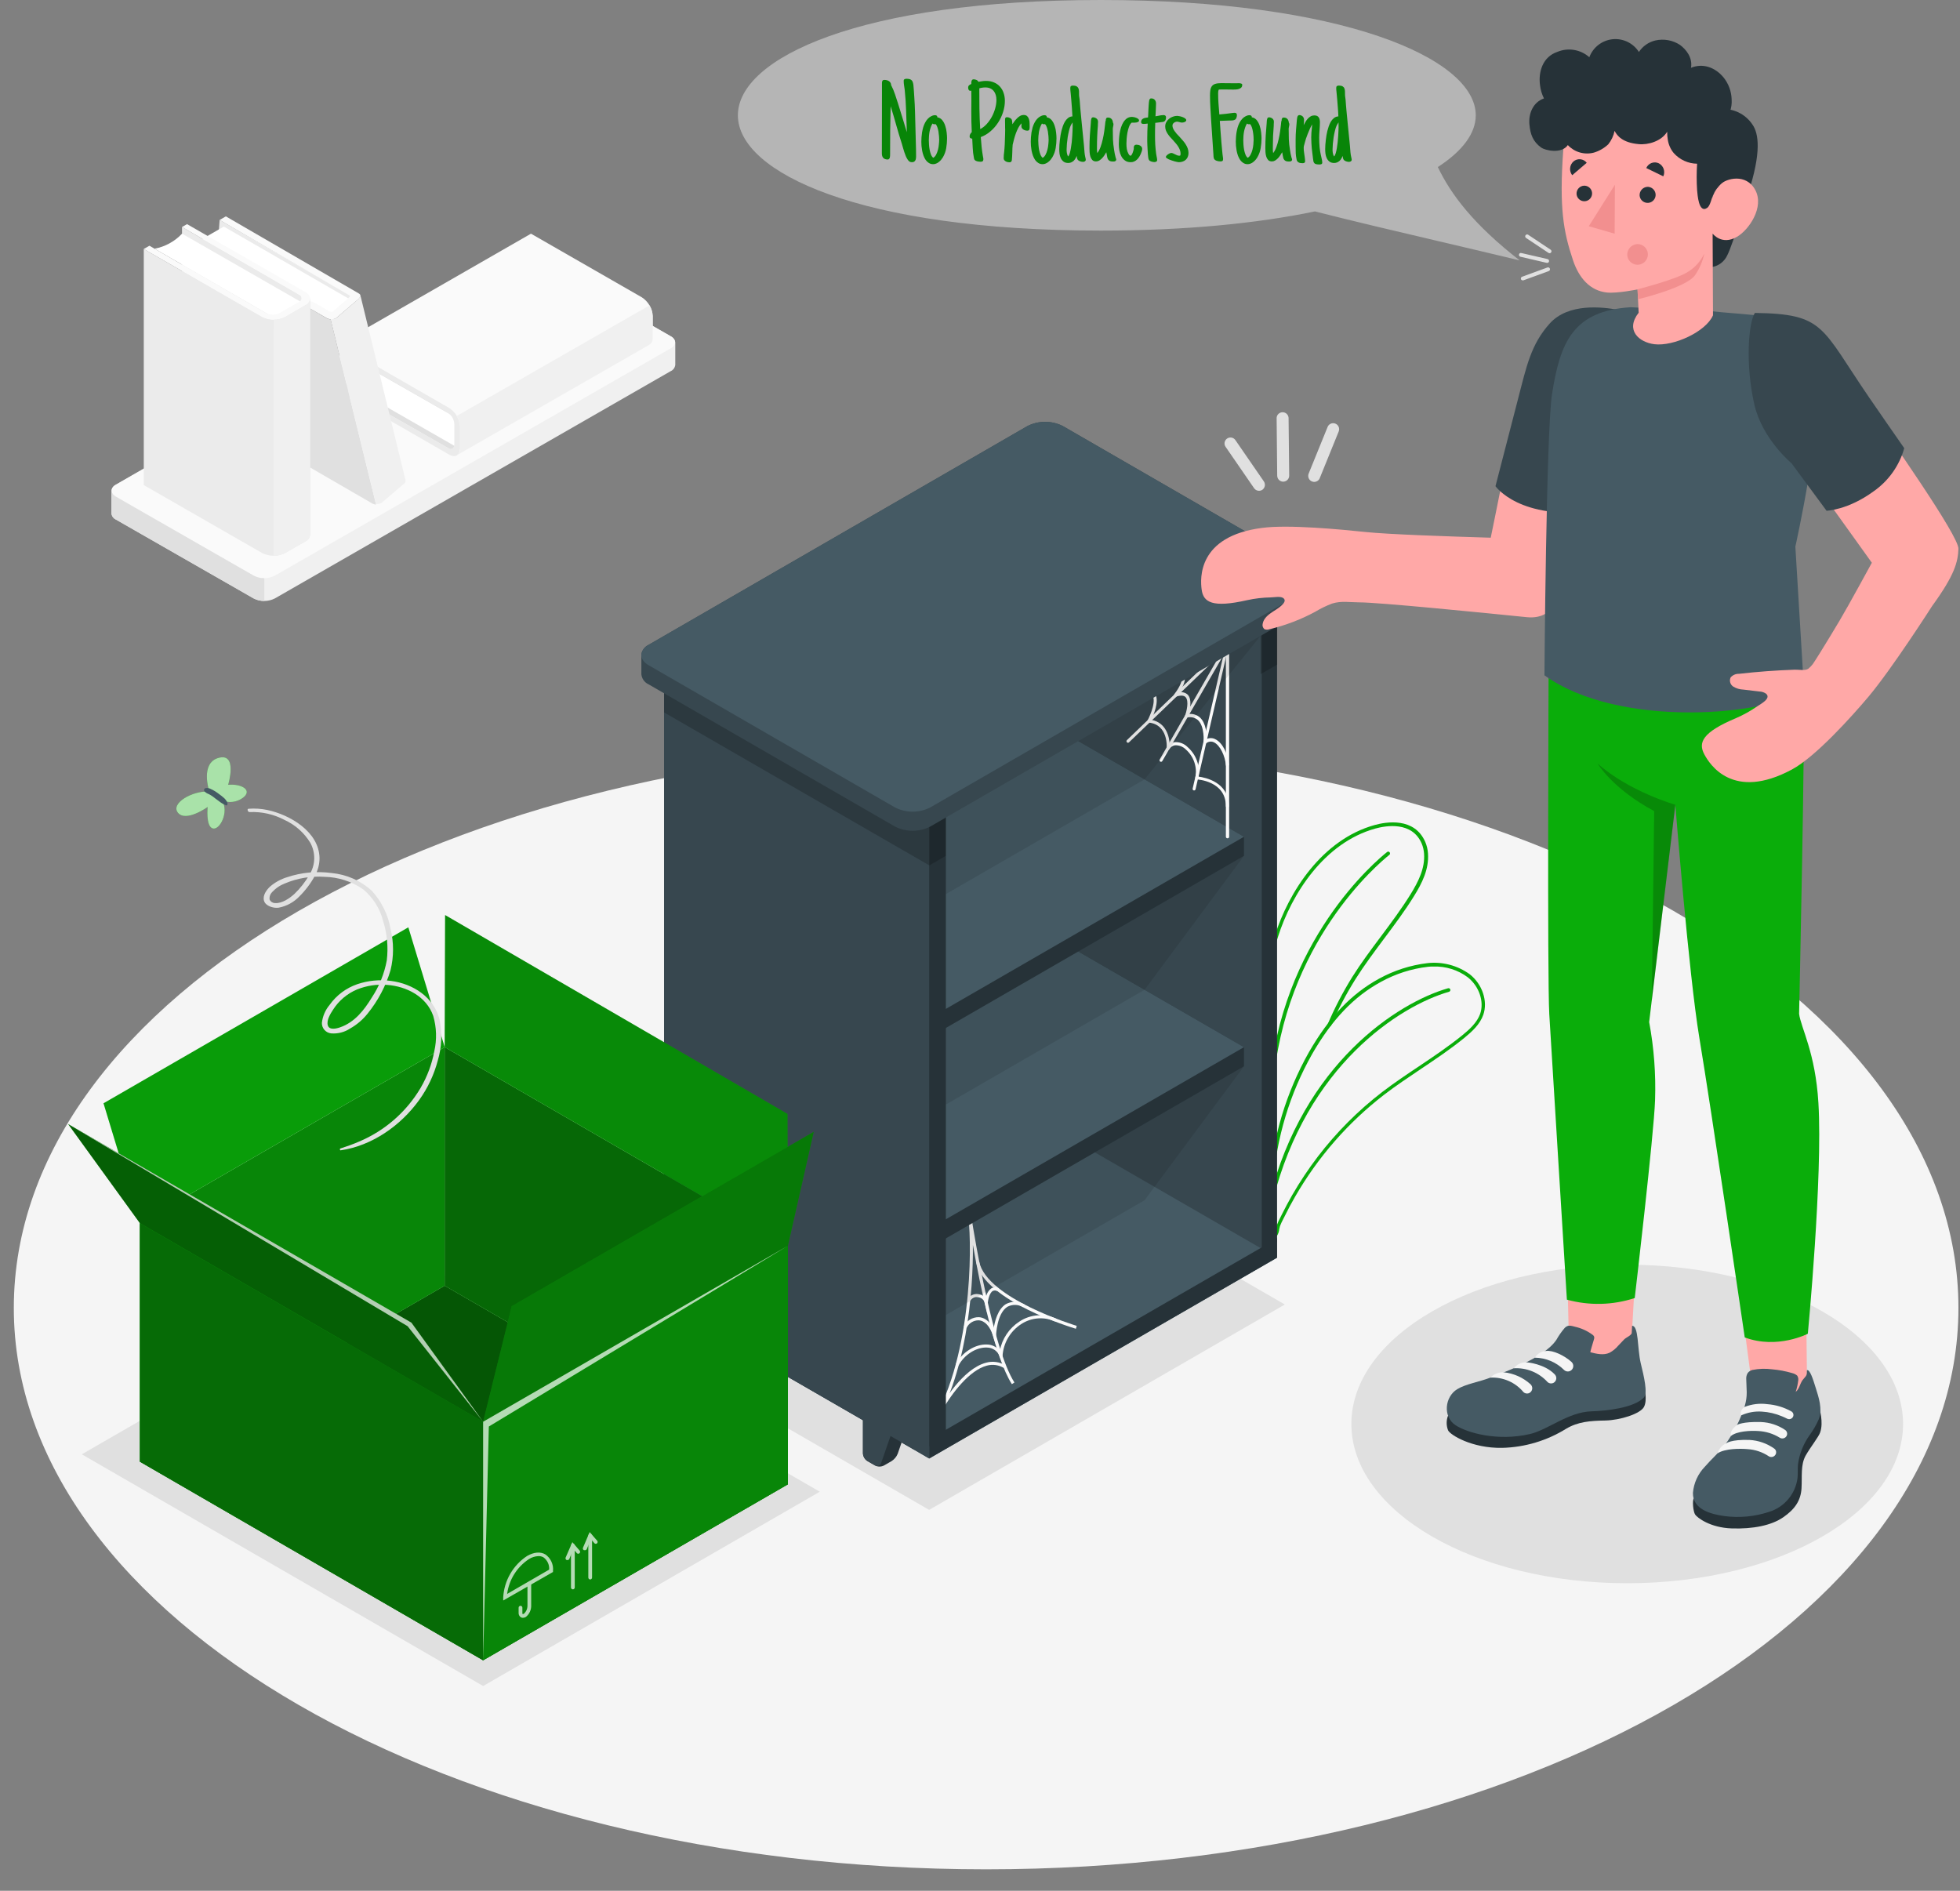 <svg width="85" height="82" viewBox="0 0 85 82" fill="none" xmlns="http://www.w3.org/2000/svg">
<rect x="0" y="0" width="85" height="82" fill="#808080" stroke="none"/>
<path d="M42.765 81.068C66.053 81.068 84.932 70.168 84.932 56.722C84.932 43.276 66.053 32.376 42.765 32.376C19.477 32.376 0.599 43.276 0.599 56.722C0.599 70.168 19.477 81.068 42.765 81.068Z" fill="#F5F5F5"/>
<path d="M70.568 68.661C77.175 68.661 82.531 65.569 82.531 61.754C82.531 57.94 77.175 54.847 70.568 54.847C63.962 54.847 58.606 57.94 58.606 61.754C58.606 65.569 63.962 68.661 70.568 68.661Z" fill="#E0E0E0"/>
<path d="M40.294 65.48L26.799 57.686L42.224 48.781L55.72 56.573L40.294 65.48Z" fill="#E0E0E0"/>
<path d="M3.548 63.07L20.953 73.118L35.552 64.692L18.147 54.643L3.548 63.07Z" fill="#E0E0E0"/>
<path d="M29.285 15.838V14.849C29.277 14.792 29.256 14.738 29.221 14.691C29.186 14.645 29.141 14.609 29.088 14.586L23.115 11.159C22.972 11.088 22.815 11.05 22.656 11.05C22.497 11.05 22.34 11.088 22.197 11.159L5.03 21.016C4.978 21.039 4.932 21.076 4.897 21.122C4.863 21.168 4.841 21.222 4.833 21.279V22.268C4.841 22.326 4.863 22.38 4.897 22.426C4.932 22.472 4.978 22.509 5.03 22.532L11.002 25.953C11.144 26.025 11.301 26.062 11.461 26.062C11.62 26.062 11.777 26.025 11.919 25.953L29.086 16.096C29.139 16.073 29.185 16.037 29.219 15.991C29.254 15.944 29.276 15.89 29.283 15.833L29.285 15.838Z" fill="#F0F0F0"/>
<path d="M5.03 21.537L11.002 24.964C11.144 25.036 11.301 25.074 11.461 25.074C11.62 25.074 11.777 25.036 11.919 24.964L29.086 15.107C29.339 14.962 29.339 14.727 29.086 14.58L23.115 11.159C22.972 11.088 22.815 11.05 22.656 11.05C22.497 11.05 22.34 11.088 22.197 11.159L5.03 21.016C4.778 21.157 4.778 21.392 5.03 21.537Z" fill="#FAFAFA"/>
<path d="M11.461 25.075V26.062C11.301 26.065 11.143 26.027 11.002 25.953L5.03 22.535C4.978 22.512 4.932 22.476 4.897 22.43C4.863 22.384 4.841 22.329 4.833 22.272V21.281C4.837 21.241 4.85 21.202 4.871 21.168C4.801 21.295 4.853 21.442 5.03 21.544L11.002 24.965C11.143 25.041 11.301 25.078 11.461 25.075Z" fill="#E0E0E0"/>
<path d="M14.668 16.716L19.728 19.6L28.084 14.804L23.027 11.919L14.668 16.716Z" fill="#E0E0E0"/>
<path d="M19.785 19.381L14.905 16.58C15.032 16.166 15.022 15.723 14.878 15.315L19.728 18.086C19.728 18.086 19.821 18.392 19.785 19.381Z" fill="white"/>
<path d="M19.479 17.697C19.615 17.785 19.728 17.904 19.81 18.044C19.891 18.184 19.939 18.341 19.948 18.503V19.446C19.948 19.743 19.737 19.863 19.479 19.716L14.676 16.95V16.716L19.421 19.423C19.577 19.512 19.703 19.439 19.703 19.261V18.387C19.697 18.29 19.669 18.195 19.62 18.111C19.571 18.027 19.503 17.956 19.421 17.903L14.676 15.188V14.923L19.479 17.697Z" fill="#EBEBEB"/>
<path d="M14.676 14.931L23.027 10.134L27.835 12.894C27.972 12.982 28.085 13.101 28.167 13.242C28.249 13.382 28.296 13.54 28.305 13.702V14.65C28.311 14.708 28.302 14.767 28.277 14.82C28.253 14.873 28.215 14.918 28.167 14.951L19.81 19.749C19.857 19.715 19.895 19.669 19.919 19.616C19.942 19.564 19.952 19.505 19.946 19.448V18.503C19.938 18.341 19.89 18.184 19.809 18.043C19.727 17.903 19.613 17.784 19.477 17.697L14.676 14.931Z" fill="#FAFAFA"/>
<path d="M19.81 18.039C19.895 18.177 19.943 18.335 19.948 18.498V19.442C19.954 19.5 19.944 19.558 19.92 19.611C19.896 19.664 19.859 19.71 19.812 19.743L28.169 14.946C28.216 14.913 28.255 14.867 28.279 14.814C28.303 14.761 28.313 14.703 28.306 14.645V13.702C28.301 13.54 28.254 13.382 28.169 13.243L19.81 18.039Z" fill="#F0F0F0"/>
<path d="M9.525 9.539L9.477 10.177L15.125 13.207L15.253 12.835L9.525 9.539Z" fill="#EBEBEB"/>
<path d="M15.177 12.983L9.706 9.826L8.754 10.374L14.333 13.637L15.177 12.983Z" fill="white"/>
<path d="M13.306 13.299L12.769 19.639C12.771 19.711 12.791 19.781 12.826 19.843C12.862 19.905 12.911 19.959 12.971 19.998L16.145 21.835C16.196 21.863 16.252 21.879 16.31 21.881L14.339 13.851C14.281 13.848 14.225 13.832 14.174 13.806L13.946 13.673L13.306 13.299Z" fill="#E0E0E0"/>
<path d="M14.575 13.799L15.142 13.313L15.556 12.955C15.599 12.887 15.649 12.837 15.622 12.776L17.568 20.747C17.595 20.802 17.602 20.926 17.525 20.973L16.545 21.811C16.471 21.851 16.386 21.867 16.303 21.858L14.332 13.828C14.414 13.842 14.498 13.832 14.575 13.799Z" fill="#F0F0F0"/>
<path d="M15.557 12.724C15.668 12.788 15.642 12.86 15.557 12.957L14.575 13.797C14.513 13.83 14.443 13.847 14.373 13.847C14.302 13.847 14.233 13.83 14.17 13.797L13.306 13.299C13.194 13.234 13.174 13.141 13.262 13.091C13.319 13.068 13.382 13.058 13.444 13.062C13.506 13.066 13.566 13.085 13.62 13.116L14.301 13.51C14.322 13.521 14.345 13.526 14.368 13.526C14.392 13.526 14.415 13.521 14.435 13.51L15.152 12.887C15.19 12.865 15.19 12.831 15.152 12.81L9.525 9.539L9.794 9.383L15.557 12.724Z" fill="#FAFAFA"/>
<path d="M7.894 9.845L13.276 12.953V23.193L7.894 20.084V9.845Z" fill="#EBEBEB"/>
<path d="M13.102 13.123L7.894 10.134C7.576 10.472 7.159 10.7 6.703 10.786L11.867 13.763C11.867 13.763 12.201 13.684 13.102 13.123Z" fill="white"/>
<path d="M11.367 13.754C11.523 13.832 11.694 13.872 11.867 13.872C12.041 13.872 12.212 13.832 12.367 13.754L13.242 13.242C13.518 13.082 13.518 12.826 13.242 12.666L8.111 9.72L7.894 9.845L12.943 12.761C12.98 12.772 13.013 12.795 13.036 12.826C13.059 12.857 13.072 12.895 13.072 12.933C13.072 12.972 13.059 13.01 13.036 13.041C13.013 13.072 12.98 13.094 12.943 13.105L12.127 13.575C12.034 13.622 11.931 13.646 11.827 13.646C11.723 13.646 11.62 13.622 11.527 13.575L6.48 10.657L6.233 10.799L11.367 13.754Z" fill="#FAFAFA"/>
<path d="M6.235 10.799V21.037L11.367 23.983C11.523 24.061 11.694 24.102 11.867 24.102C12.041 24.102 12.212 24.061 12.367 23.983L13.245 23.48C13.303 23.455 13.352 23.415 13.388 23.364C13.424 23.313 13.446 23.253 13.452 23.191V12.953C13.446 13.015 13.424 13.075 13.387 13.126C13.35 13.176 13.3 13.216 13.242 13.24L12.367 13.754C12.212 13.832 12.041 13.872 11.867 13.872C11.694 13.872 11.523 13.832 11.367 13.754L6.235 10.799Z" fill="#EBEBEB"/>
<path d="M11.867 13.863C12.041 13.867 12.213 13.826 12.367 13.745L13.242 13.24C13.299 13.215 13.348 13.175 13.385 13.125C13.421 13.074 13.443 13.015 13.448 12.953V23.191C13.443 23.253 13.421 23.313 13.384 23.364C13.348 23.415 13.299 23.455 13.242 23.48L12.364 23.983C12.21 24.064 12.038 24.105 11.864 24.102L11.867 13.863Z" fill="#F0F0F0"/>
<path d="M55.1 51.03C55.074 50.577 55.013 50.034 54.939 49.403C54.665 47.009 54.29 43.729 55.283 40.587C55.887 38.675 57.342 36.408 59.615 35.779C60.12 35.639 61.342 35.433 61.812 36.518C61.878 36.674 61.917 36.841 61.928 37.01C61.977 37.699 61.667 38.306 61.323 38.86C60.926 39.503 60.468 40.114 60.023 40.709C59.604 41.272 59.169 41.853 58.788 42.455C58.378 43.109 58.019 43.794 57.713 44.503L57.568 44.441C57.873 43.724 58.233 43.032 58.643 42.371C59.025 41.763 59.462 41.179 59.885 40.614C60.326 40.023 60.781 39.414 61.176 38.777C61.505 38.24 61.803 37.664 61.758 37.021C61.748 36.869 61.713 36.72 61.654 36.58C61.235 35.611 60.109 35.804 59.645 35.932C57.434 36.544 56.013 38.763 55.421 40.634C54.439 43.745 54.812 47.005 55.084 49.385C55.156 50.018 55.219 50.564 55.245 51.021L55.1 51.03Z" fill="#0AAD0A"/>
<path d="M55.262 53.636C55.25 53.637 55.238 53.637 55.226 53.636C55.191 53.629 55.159 53.614 55.131 53.593C55.104 53.571 55.081 53.544 55.066 53.512C55.035 53.423 55.035 53.327 55.066 53.238C55.092 53.066 55.092 52.892 55.066 52.72C55.066 52.623 55.05 52.521 55.05 52.43V51.317C55.193 49.318 55.779 47.375 56.765 45.63C57.64 44.109 58.608 43.096 59.812 42.44C60.461 42.084 61.173 41.855 61.909 41.768C62.558 41.697 63.211 41.869 63.74 42.252C64.287 42.684 64.532 43.424 64.326 44.01C64.181 44.421 63.849 44.727 63.511 45.005C62.907 45.498 62.247 45.939 61.611 46.365C61.082 46.724 60.536 47.082 60.025 47.476C58.462 48.682 57.152 50.183 56.167 51.894C56.005 52.172 55.853 52.458 55.713 52.745L55.656 52.858C55.6 52.96 55.551 53.066 55.509 53.175C55.5 53.199 55.491 53.247 55.478 53.302C55.469 53.405 55.437 53.503 55.383 53.591C55.35 53.621 55.306 53.637 55.262 53.636ZM62.167 41.917C62.086 41.917 62.005 41.917 61.923 41.928C61.209 42.011 60.518 42.233 59.889 42.58C58.713 43.22 57.765 44.215 56.905 45.709C55.932 47.432 55.354 49.35 55.212 51.324V52.426C55.212 52.512 55.212 52.605 55.228 52.704C55.256 52.892 55.256 53.083 55.228 53.27C55.208 53.328 55.208 53.391 55.228 53.449C55.232 53.458 55.239 53.466 55.247 53.473C55.255 53.479 55.264 53.483 55.274 53.485C55.306 53.419 55.328 53.348 55.339 53.276C55.347 53.226 55.359 53.177 55.375 53.129C55.418 53.014 55.47 52.901 55.529 52.793L55.584 52.682C55.728 52.392 55.882 52.103 56.043 51.822C56.378 51.242 56.75 50.684 57.156 50.152C57.959 49.103 58.896 48.164 59.943 47.358C60.459 46.964 61.007 46.596 61.538 46.242C62.172 45.817 62.826 45.378 63.426 44.89C63.745 44.63 64.059 44.338 64.192 43.965C64.371 43.44 64.15 42.776 63.654 42.383C63.225 42.063 62.701 41.899 62.167 41.917Z" fill="#0AAD0A"/>
<path d="M55.127 52.105H55.108C55.097 52.103 55.088 52.099 55.08 52.093C55.071 52.087 55.064 52.079 55.059 52.07C55.053 52.061 55.05 52.051 55.048 52.041C55.047 52.031 55.047 52.02 55.05 52.01C56.529 46.114 60.617 43.484 62.799 42.858C62.819 42.853 62.841 42.855 62.859 42.865C62.877 42.875 62.89 42.892 62.896 42.912C62.902 42.932 62.899 42.954 62.889 42.972C62.879 42.99 62.862 43.004 62.842 43.01C60.692 43.625 56.665 46.222 55.204 52.048C55.199 52.065 55.189 52.079 55.175 52.09C55.161 52.1 55.145 52.105 55.127 52.105Z" fill="#0AAD0A"/>
<path d="M55.118 47.267C55.097 47.265 55.078 47.255 55.064 47.239C55.05 47.223 55.043 47.202 55.045 47.181C55.516 40.813 59.681 37.324 60.154 36.95C60.162 36.943 60.171 36.938 60.181 36.935C60.191 36.932 60.202 36.931 60.212 36.932C60.223 36.933 60.233 36.936 60.242 36.941C60.251 36.947 60.259 36.954 60.265 36.962C60.272 36.97 60.277 36.98 60.279 36.989C60.282 36.999 60.283 37.01 60.282 37.02C60.281 37.031 60.278 37.041 60.273 37.05C60.268 37.059 60.261 37.067 60.253 37.073C59.785 37.444 55.669 40.892 55.204 47.193C55.202 47.214 55.192 47.233 55.176 47.247C55.16 47.261 55.139 47.268 55.118 47.267Z" fill="#0AAD0A"/>
<path d="M54.622 25.061L44.656 19.31C44.579 19.254 44.489 19.22 44.394 19.211C44.3 19.202 44.205 19.218 44.118 19.258L43.401 19.672C43.323 19.727 43.26 19.802 43.22 19.889C43.18 19.976 43.164 20.073 43.174 20.168V47.446C43.188 47.712 43.266 47.97 43.399 48.201C43.532 48.431 43.718 48.627 43.941 48.772L53.905 54.516C53.982 54.571 54.072 54.606 54.167 54.615C54.261 54.624 54.356 54.609 54.443 54.569L55.16 54.154C55.237 54.099 55.299 54.024 55.339 53.937C55.378 53.85 55.393 53.754 55.383 53.659V26.387C55.37 26.121 55.293 25.863 55.161 25.633C55.029 25.402 54.844 25.206 54.622 25.061Z" fill="#263238"/>
<path d="M45.321 47.914L44.604 48.328V50.596C44.608 50.663 44.627 50.727 44.66 50.785C44.694 50.843 44.74 50.892 44.796 50.928L45.131 51.121C45.19 51.151 45.256 51.167 45.323 51.167C45.389 51.167 45.455 51.151 45.514 51.121L45.849 50.928C45.968 50.851 46.061 50.739 46.113 50.607L46.76 48.743L45.321 47.914Z" fill="#263238"/>
<path d="M44.604 50.596C44.608 50.663 44.627 50.727 44.66 50.785C44.694 50.843 44.74 50.892 44.796 50.928L45.131 51.121C45.154 51.135 45.18 51.144 45.207 51.146C45.234 51.149 45.261 51.145 45.286 51.136C45.312 51.126 45.335 51.111 45.353 51.092C45.372 51.072 45.386 51.048 45.394 51.023L46.038 49.157L44.604 48.327V50.596Z" fill="#37474F"/>
<path d="M52.511 52.051L51.794 52.467V54.734C51.797 54.801 51.816 54.866 51.849 54.924C51.882 54.982 51.928 55.031 51.984 55.068L52.321 55.261C52.38 55.291 52.445 55.307 52.512 55.307C52.578 55.307 52.643 55.291 52.703 55.261L53.039 55.068C53.158 54.991 53.251 54.879 53.303 54.747L53.948 52.881L52.511 52.051Z" fill="#263238"/>
<path d="M51.794 54.734C51.797 54.801 51.816 54.866 51.849 54.924C51.882 54.982 51.928 55.031 51.984 55.068L52.321 55.261C52.344 55.275 52.37 55.284 52.397 55.286C52.424 55.289 52.451 55.285 52.476 55.276C52.502 55.266 52.525 55.251 52.543 55.231C52.562 55.212 52.576 55.188 52.584 55.163L53.231 53.297L51.797 52.467L51.794 54.734Z" fill="#37474F"/>
<path d="M43.987 19.745L53.952 25.48C54.175 25.625 54.36 25.822 54.494 26.052C54.627 26.283 54.704 26.542 54.719 26.808V54.086C54.738 54.181 54.726 54.281 54.686 54.37C54.645 54.459 54.578 54.533 54.494 54.581C54.409 54.63 54.311 54.651 54.214 54.642C54.117 54.632 54.025 54.593 53.952 54.528L43.987 48.783C43.765 48.637 43.579 48.442 43.446 48.211C43.313 47.981 43.236 47.722 43.222 47.456V20.186C43.203 20.09 43.214 19.991 43.255 19.902C43.295 19.813 43.362 19.739 43.447 19.691C43.531 19.642 43.629 19.621 43.726 19.631C43.823 19.64 43.914 19.68 43.987 19.745Z" fill="#37474F"/>
<path d="M29.518 57.03L40.296 63.252L55.385 54.541L54.667 54.125L43.889 47.903L29.518 56.2V57.03Z" fill="#455A64"/>
<path d="M40.296 63.252V62.423L55.385 53.711V54.541L40.296 63.252Z" fill="#263238"/>
<path d="M40.364 62.044L40.255 61.971C42.167 59.077 42.154 54.077 41.998 52.822C41.986 52.738 41.977 52.686 41.975 52.666L42.106 52.645C42.106 52.684 42.12 52.731 42.127 52.786C42.267 53.673 43.057 58.492 43.993 59.955L43.882 60.026C43.142 58.878 42.509 55.777 42.192 53.989C42.212 56.019 41.916 59.709 40.364 62.044Z" fill="#FAFAFA"/>
<path d="M46.658 57.625C46.495 57.577 42.685 56.422 42.333 54.742L42.464 54.715C42.797 56.319 46.656 57.487 46.695 57.499L46.658 57.625Z" fill="#FAFAFA"/>
<path d="M42.812 56.944L42.715 56.534C42.702 56.458 42.663 56.39 42.606 56.339C42.549 56.288 42.476 56.258 42.4 56.254C42.337 56.245 42.272 56.255 42.215 56.284C42.158 56.312 42.111 56.358 42.081 56.414L41.957 56.362C41.998 56.28 42.064 56.212 42.145 56.169C42.227 56.127 42.319 56.11 42.41 56.121C42.476 56.126 42.541 56.144 42.599 56.175C42.657 56.206 42.709 56.248 42.749 56.301C42.771 56.131 42.857 55.976 42.991 55.869C43.042 55.842 43.098 55.829 43.156 55.831C43.213 55.833 43.268 55.85 43.317 55.88L43.258 55.998C43.228 55.979 43.194 55.967 43.158 55.965C43.123 55.963 43.088 55.97 43.056 55.985C42.903 56.071 42.844 56.403 42.835 56.523L42.812 56.944Z" fill="#FAFAFA"/>
<path d="M43.186 58.311L43.068 57.939C42.934 57.517 42.71 57.276 42.444 57.259C42.334 57.257 42.225 57.288 42.131 57.346C42.037 57.405 41.962 57.49 41.916 57.591L41.796 57.534C41.852 57.408 41.945 57.302 42.062 57.229C42.179 57.156 42.316 57.119 42.453 57.123C42.613 57.132 42.887 57.218 43.091 57.634C43.136 57.306 43.271 56.779 43.617 56.559C43.741 56.491 43.88 56.456 44.022 56.457C44.163 56.459 44.302 56.497 44.425 56.568L44.369 56.688C44.267 56.627 44.15 56.594 44.031 56.591C43.911 56.588 43.794 56.616 43.688 56.672C43.228 56.958 43.197 57.906 43.197 57.917L43.186 58.311Z" fill="#FAFAFA"/>
<path d="M41.568 59.222L41.45 59.161C41.715 58.65 42.297 58.283 42.803 58.308C42.91 58.309 43.016 58.334 43.112 58.382C43.208 58.429 43.292 58.498 43.358 58.582C43.407 58.324 43.507 58.079 43.653 57.861C43.799 57.642 43.988 57.456 44.208 57.313C44.444 57.156 44.716 57.063 44.999 57.042C45.281 57.021 45.564 57.073 45.821 57.193L45.769 57.313C45.532 57.204 45.272 57.156 45.012 57.176C44.753 57.195 44.502 57.281 44.285 57.424C44.053 57.575 43.858 57.778 43.718 58.017C43.578 58.256 43.496 58.524 43.478 58.8V59.139L43.353 58.824C43.312 58.712 43.237 58.615 43.139 58.546C43.041 58.478 42.924 58.441 42.805 58.44C42.34 58.417 41.812 58.754 41.568 59.222Z" fill="#FAFAFA"/>
<path d="M40.84 61.2L40.724 61.136C40.885 60.842 41.744 59.365 42.76 59.098C42.903 59.057 43.054 59.047 43.201 59.068C43.349 59.089 43.49 59.142 43.617 59.222L43.548 59.334C43.437 59.264 43.313 59.218 43.183 59.2C43.053 59.181 42.92 59.189 42.794 59.225C42.048 59.422 41.278 60.412 40.84 61.2Z" fill="#FAFAFA"/>
<path d="M53.948 45.413V46.243L40.296 54.125L29.518 47.903V47.073L43.17 39.191L53.948 45.413Z" fill="#263238"/>
<path d="M53.948 45.413L40.296 53.295L29.518 47.073L43.17 39.191L53.948 45.413Z" fill="#455A64"/>
<path d="M53.948 36.288V37.116L40.296 44.999L29.518 38.775V37.947L43.17 30.064L53.948 36.288Z" fill="#263238"/>
<path d="M53.948 36.288L40.296 44.17L29.518 37.947L43.17 30.064L53.948 36.288Z" fill="#455A64"/>
<path d="M40.249 33.347L30.285 27.604C30.208 27.548 30.118 27.514 30.023 27.504C29.929 27.495 29.834 27.51 29.747 27.55C29.618 27.623 29.16 27.89 29.03 27.964C28.952 28.019 28.89 28.094 28.85 28.181C28.81 28.268 28.795 28.365 28.805 28.46V55.731C28.819 55.996 28.896 56.255 29.03 56.486C29.163 56.716 29.349 56.912 29.572 57.057L39.536 62.802C39.613 62.858 39.703 62.892 39.797 62.902C39.892 62.911 39.987 62.895 40.074 62.856C40.203 62.781 40.665 62.516 40.79 62.439C40.869 62.384 40.932 62.309 40.972 62.222C41.013 62.136 41.029 62.039 41.02 61.944V34.675C41.005 34.409 40.928 34.15 40.794 33.919C40.66 33.688 40.473 33.492 40.249 33.347Z" fill="#263238"/>
<path opacity="0.2" d="M40.296 37.533L41.016 37.118V34.627L40.294 35.042L40.296 37.533Z" fill="black"/>
<path opacity="0.2" d="M54.669 29.236L55.389 28.822V26.331L54.667 26.747L54.669 29.236Z" fill="black"/>
<path d="M30.955 56.2L30.238 56.614V58.883C30.242 58.949 30.261 59.014 30.295 59.072C30.328 59.129 30.374 59.178 30.43 59.215L30.765 59.408C30.825 59.438 30.89 59.454 30.957 59.454C31.024 59.454 31.089 59.438 31.149 59.408L31.484 59.215C31.602 59.138 31.695 59.026 31.747 58.895L32.394 57.03L30.955 56.2Z" fill="#263238"/>
<path d="M30.237 58.883C30.24 58.95 30.259 59.014 30.293 59.072C30.326 59.129 30.372 59.178 30.428 59.215L30.763 59.408C30.787 59.422 30.813 59.431 30.84 59.433C30.866 59.436 30.894 59.432 30.919 59.423C30.944 59.413 30.967 59.398 30.986 59.379C31.005 59.359 31.019 59.335 31.027 59.31L31.674 57.444L30.24 56.614L30.237 58.883Z" fill="#37474F"/>
<path d="M38.14 60.349L37.423 60.763V63.032C37.426 63.098 37.445 63.163 37.478 63.22C37.511 63.278 37.557 63.327 37.613 63.363L37.95 63.557C38.009 63.587 38.074 63.602 38.141 63.602C38.207 63.602 38.272 63.587 38.331 63.557L38.669 63.363C38.787 63.286 38.879 63.175 38.932 63.044L39.577 61.179L38.14 60.349Z" fill="#263238"/>
<path d="M37.423 63.023C37.426 63.089 37.445 63.154 37.478 63.211C37.511 63.269 37.557 63.318 37.613 63.354L37.95 63.548C37.973 63.562 37.999 63.57 38.026 63.573C38.053 63.575 38.08 63.572 38.105 63.562C38.131 63.553 38.154 63.538 38.172 63.518C38.191 63.499 38.205 63.475 38.213 63.449L38.858 61.584L37.425 60.754L37.423 63.023Z" fill="#37474F"/>
<path d="M29.564 28.019L39.531 33.763C39.753 33.909 39.939 34.105 40.072 34.336C40.205 34.566 40.281 34.825 40.296 35.091V63.252C40.296 63.252 39.742 62.924 39.531 62.802L29.566 57.057C29.343 56.912 29.157 56.716 29.024 56.486C28.891 56.255 28.814 55.996 28.799 55.731V28.46C28.78 28.364 28.791 28.265 28.832 28.176C28.872 28.087 28.939 28.014 29.024 27.965C29.108 27.916 29.206 27.895 29.303 27.905C29.4 27.915 29.491 27.955 29.564 28.019Z" fill="#37474F"/>
<path opacity="0.2" d="M39.531 33.763L29.564 28.019C29.491 27.955 29.4 27.915 29.303 27.905C29.206 27.895 29.108 27.916 29.024 27.965C28.939 28.014 28.872 28.087 28.832 28.176C28.791 28.265 28.78 28.364 28.799 28.46V30.896L40.296 37.526V35.091C40.281 34.825 40.205 34.566 40.072 34.336C39.939 34.105 39.753 33.909 39.531 33.763Z" fill="black"/>
<path d="M53.229 36.355C53.212 36.354 53.195 36.347 53.183 36.334C53.171 36.322 53.163 36.306 53.163 36.288V28.105L45.358 32.611C45.351 32.615 45.343 32.619 45.334 32.62C45.326 32.621 45.317 32.621 45.309 32.619C45.3 32.617 45.292 32.613 45.285 32.607C45.279 32.602 45.273 32.595 45.269 32.587C45.264 32.58 45.261 32.572 45.26 32.563C45.259 32.554 45.259 32.545 45.261 32.537C45.264 32.528 45.267 32.52 45.273 32.513C45.278 32.506 45.285 32.501 45.292 32.496L53.206 27.933C53.216 27.927 53.227 27.924 53.239 27.924C53.251 27.924 53.262 27.927 53.272 27.933C53.282 27.939 53.291 27.948 53.296 27.958C53.302 27.968 53.305 27.979 53.305 27.991V36.288C53.305 36.298 53.303 36.307 53.299 36.316C53.295 36.325 53.289 36.332 53.282 36.339C53.275 36.345 53.267 36.349 53.258 36.352C53.248 36.355 53.239 36.356 53.229 36.355Z" fill="#FAFAFA"/>
<path d="M51.792 34.279H51.772C51.755 34.275 51.74 34.265 51.731 34.25C51.722 34.235 51.718 34.217 51.722 34.2L53.059 28.41L50.407 33.003C50.403 33.011 50.397 33.018 50.39 33.023C50.383 33.028 50.376 33.032 50.367 33.035C50.359 33.037 50.35 33.038 50.342 33.037C50.333 33.035 50.325 33.033 50.317 33.028C50.309 33.024 50.303 33.018 50.297 33.011C50.292 33.004 50.288 32.996 50.285 32.988C50.283 32.979 50.282 32.97 50.284 32.962C50.285 32.953 50.288 32.944 50.292 32.937L53.16 27.958C53.168 27.945 53.181 27.934 53.196 27.929C53.211 27.924 53.227 27.924 53.242 27.93C53.257 27.936 53.269 27.947 53.276 27.961C53.283 27.975 53.285 27.991 53.281 28.007L51.848 34.231C51.844 34.243 51.837 34.255 51.828 34.264C51.818 34.272 51.805 34.278 51.792 34.279Z" fill="#FAFAFA"/>
<path d="M48.919 32.213C48.91 32.213 48.901 32.211 48.893 32.207C48.885 32.203 48.877 32.198 48.871 32.191C48.859 32.179 48.852 32.162 48.852 32.145C48.852 32.127 48.859 32.111 48.871 32.098L53.183 27.949C53.195 27.937 53.212 27.93 53.229 27.93C53.247 27.93 53.264 27.937 53.276 27.949C53.288 27.962 53.295 27.979 53.295 27.997C53.295 28.015 53.288 28.032 53.276 28.044L48.964 32.191C48.959 32.198 48.952 32.203 48.944 32.206C48.936 32.21 48.928 32.212 48.919 32.213Z" fill="#FAFAFA"/>
<path d="M53.229 35.03C53.212 35.029 53.195 35.022 53.183 35.01C53.171 34.998 53.163 34.981 53.163 34.964C53.163 33.878 51.952 33.804 51.9 33.802C51.89 33.802 51.88 33.799 51.872 33.794C51.863 33.79 51.855 33.783 51.849 33.776C51.844 33.768 51.84 33.759 51.838 33.75C51.836 33.74 51.836 33.731 51.839 33.722C51.883 33.5 51.868 33.27 51.795 33.056C51.723 32.842 51.595 32.651 51.425 32.501C51.363 32.439 51.288 32.391 51.206 32.36C51.123 32.329 51.036 32.316 50.948 32.322C50.901 32.33 50.857 32.348 50.818 32.374C50.778 32.401 50.745 32.436 50.72 32.476C50.713 32.489 50.701 32.499 50.687 32.505C50.673 32.511 50.658 32.511 50.643 32.507C50.629 32.502 50.617 32.493 50.608 32.481C50.6 32.468 50.596 32.453 50.597 32.439C50.597 32.397 50.67 31.431 49.821 31.336C49.81 31.335 49.799 31.331 49.79 31.325C49.781 31.319 49.774 31.31 49.769 31.301C49.764 31.291 49.761 31.281 49.761 31.27C49.761 31.259 49.764 31.249 49.769 31.24C49.769 31.24 50.145 30.535 50 30.189C49.983 30.149 49.957 30.113 49.924 30.084C49.891 30.055 49.851 30.035 49.808 30.025C49.8 30.022 49.792 30.018 49.785 30.013C49.778 30.008 49.772 30.001 49.768 29.993C49.764 29.985 49.761 29.977 49.761 29.968C49.76 29.959 49.761 29.951 49.763 29.942C49.769 29.925 49.78 29.912 49.796 29.903C49.811 29.895 49.829 29.893 49.846 29.897C49.908 29.913 49.965 29.943 50.013 29.985C50.061 30.027 50.098 30.08 50.122 30.139C50.26 30.467 50.027 31.01 49.926 31.215C50.586 31.342 50.708 31.964 50.726 32.272C50.785 32.23 50.852 32.201 50.923 32.188C51.031 32.177 51.139 32.191 51.241 32.229C51.342 32.266 51.434 32.327 51.509 32.404C51.687 32.562 51.823 32.76 51.906 32.983C51.988 33.206 52.014 33.445 51.98 33.681C52.271 33.718 53.296 33.921 53.294 34.967C53.293 34.984 53.286 35 53.274 35.011C53.262 35.023 53.246 35.029 53.229 35.03Z" fill="#FAFAFA"/>
<path d="M53.229 33.242C53.213 33.242 53.197 33.235 53.184 33.224C53.172 33.213 53.164 33.197 53.163 33.181C53.134 32.801 52.914 32.31 52.636 32.188C52.581 32.163 52.52 32.155 52.461 32.165C52.401 32.174 52.346 32.201 52.301 32.242C52.29 32.249 52.277 32.252 52.264 32.252C52.251 32.252 52.239 32.249 52.228 32.242C52.216 32.235 52.207 32.226 52.201 32.214C52.195 32.203 52.192 32.19 52.194 32.177C52.194 32.177 52.253 31.505 51.95 31.227C51.884 31.172 51.806 31.134 51.723 31.115C51.639 31.097 51.552 31.098 51.469 31.12C51.458 31.122 51.446 31.121 51.435 31.118C51.424 31.114 51.414 31.107 51.407 31.098C51.399 31.089 51.394 31.078 51.392 31.067C51.39 31.055 51.39 31.043 51.394 31.032C51.455 30.865 51.574 30.398 51.414 30.231C51.339 30.154 51.201 30.147 51.002 30.211C50.988 30.216 50.974 30.216 50.96 30.211C50.946 30.206 50.935 30.198 50.926 30.186C50.918 30.174 50.914 30.161 50.914 30.147C50.914 30.132 50.918 30.119 50.926 30.107C51.038 29.967 51.312 29.559 51.244 29.363C51.233 29.336 51.214 29.313 51.191 29.295C51.168 29.278 51.14 29.267 51.111 29.263C51.103 29.261 51.095 29.257 51.088 29.252C51.081 29.247 51.075 29.24 51.07 29.233C51.066 29.225 51.063 29.217 51.061 29.208C51.06 29.2 51.061 29.191 51.063 29.182C51.064 29.174 51.068 29.166 51.073 29.159C51.078 29.151 51.084 29.145 51.092 29.141C51.099 29.136 51.107 29.133 51.116 29.132C51.124 29.131 51.133 29.132 51.142 29.134C51.192 29.141 51.239 29.162 51.279 29.193C51.319 29.225 51.35 29.266 51.369 29.313C51.443 29.526 51.263 29.851 51.138 30.03C51.203 30.015 51.27 30.015 51.334 30.032C51.399 30.048 51.458 30.08 51.507 30.125C51.704 30.329 51.609 30.761 51.55 30.964C51.638 30.953 51.726 30.962 51.81 30.988C51.894 31.014 51.972 31.058 52.038 31.116C52.305 31.36 52.333 31.833 52.33 32.05C52.386 32.023 52.447 32.01 52.509 32.01C52.571 32.01 52.632 32.023 52.688 32.05C53.027 32.199 53.262 32.727 53.296 33.156C53.296 33.164 53.295 33.173 53.293 33.181C53.29 33.189 53.286 33.197 53.28 33.203C53.274 33.21 53.267 33.215 53.26 33.219C53.252 33.223 53.243 33.225 53.235 33.225L53.229 33.242Z" fill="#FAFAFA"/>
<path d="M57.09 25.087C57.081 24.992 57.047 24.901 56.992 24.823C56.937 24.745 56.861 24.684 56.774 24.645L46.091 18.476C45.854 18.356 45.591 18.294 45.325 18.294C45.059 18.294 44.797 18.356 44.559 18.476L28.129 27.964C28.042 28.003 27.967 28.064 27.911 28.142C27.856 28.22 27.822 28.311 27.814 28.406V29.236C27.822 29.331 27.856 29.422 27.911 29.5C27.967 29.578 28.042 29.64 28.129 29.679L38.812 35.845C39.049 35.966 39.312 36.029 39.578 36.029C39.844 36.029 40.107 35.966 40.344 35.845L56.774 26.36C56.861 26.321 56.937 26.259 56.992 26.181C57.047 26.103 57.081 26.012 57.09 25.917V25.087Z" fill="#37474F"/>
<path d="M38.812 35.016L28.129 28.849C27.706 28.604 27.706 28.207 28.129 27.964L44.559 18.476C44.797 18.356 45.059 18.294 45.325 18.294C45.591 18.294 45.854 18.356 46.091 18.476L56.774 24.645C57.199 24.89 57.199 25.285 56.774 25.53L40.344 35.016C40.107 35.137 39.844 35.2 39.578 35.2C39.312 35.2 39.049 35.137 38.812 35.016Z" fill="#455A64"/>
<path opacity="0.1" d="M54.667 27.575L49.638 33.799L41.016 38.777L41.014 35.458L54.667 27.575Z" fill="black"/>
<path opacity="0.1" d="M53.948 37.116L49.638 42.924L41.016 47.904V44.584L53.948 37.116Z" fill="black"/>
<path opacity="0.1" d="M53.948 46.243L49.638 52.051L41.016 57.032V53.711L53.948 46.243Z" fill="black"/>
<path d="M34.17 64.371L20.952 72.003L6.066 63.388L19.285 55.758L34.17 64.371Z" fill="#0AAD0A"/>
<path opacity="0.5" d="M34.17 64.371L20.952 72.003L6.066 63.388L19.285 55.758L34.17 64.371Z" fill="black"/>
<path d="M19.285 45.412V55.758L6.066 63.388V53.044L19.285 45.412Z" fill="#0AAD0A"/>
<path opacity="0.23" d="M19.285 45.412V55.758L6.066 63.388V53.044L19.285 45.412Z" fill="black"/>
<path d="M20.952 61.657V72.003L6.066 63.388V53.044L20.952 61.657Z" fill="#0AAD0A"/>
<path opacity="0.38" d="M20.952 61.657V72.003L6.066 63.388V53.044L20.952 61.657Z" fill="black"/>
<path d="M34.17 54.025V64.37L19.285 55.758V45.412L34.17 54.025Z" fill="#0AAD0A"/>
<path opacity="0.4" d="M34.17 54.025V64.37L19.285 55.758V45.412L34.17 54.025Z" fill="black"/>
<path d="M34.17 64.371V54.025L20.952 61.657V72.003L34.17 64.371Z" fill="#0AAD0A"/>
<path opacity="0.23" d="M34.17 64.371V54.025L20.952 61.657V72.003L34.17 64.371Z" fill="black"/>
<path d="M19.285 45.412L19.303 39.684L34.152 48.308L34.17 54.025L19.285 45.412Z" fill="#0AAD0A"/>
<path opacity="0.2" d="M19.285 45.412L19.303 39.684L34.152 48.308L34.17 54.025L19.285 45.412Z" fill="black"/>
<path d="M20.952 61.657L22.192 56.647L35.29 49.084L34.17 54.025L20.952 61.657Z" fill="#0AAD0A"/>
<path opacity="0.3" d="M20.952 61.657L22.192 56.647L35.29 49.084L34.17 54.025L20.952 61.657Z" fill="black"/>
<path d="M6.066 53.044L4.489 47.847L17.708 40.216L19.285 45.412L6.066 53.044Z" fill="#0AAD0A"/>
<path opacity="0.1" d="M6.066 53.044L4.489 47.847L17.708 40.216L19.285 45.412L6.066 53.044Z" fill="black"/>
<path d="M6.066 53.044L2.955 48.748L17.842 57.361L20.952 61.657L6.066 53.044Z" fill="#0AAD0A"/>
<path opacity="0.45" d="M6.066 53.044L2.955 48.748L17.842 57.361L20.952 61.657L6.066 53.044Z" fill="black"/>
<g opacity="0.7">
<path d="M24.844 68.926C24.823 68.926 24.802 68.918 24.786 68.903C24.771 68.887 24.762 68.867 24.762 68.845V67.025C24.762 67.003 24.771 66.982 24.786 66.967C24.802 66.951 24.822 66.943 24.844 66.942C24.866 66.943 24.886 66.951 24.901 66.967C24.916 66.982 24.925 67.003 24.925 67.025V68.845C24.925 68.867 24.916 68.887 24.901 68.902C24.886 68.918 24.866 68.926 24.844 68.926Z" fill="white"/>
<path d="M24.606 67.655C24.595 67.657 24.584 67.657 24.573 67.655C24.554 67.646 24.539 67.63 24.531 67.61C24.523 67.59 24.523 67.568 24.53 67.548L24.821 66.879L25.143 67.252C25.155 67.269 25.16 67.289 25.157 67.309C25.155 67.329 25.145 67.348 25.13 67.361C25.114 67.375 25.095 67.382 25.074 67.382C25.054 67.381 25.035 67.373 25.02 67.36L24.867 67.18L24.688 67.611C24.68 67.625 24.668 67.638 24.654 67.645C24.639 67.653 24.622 67.657 24.606 67.655Z" fill="white"/>
<path d="M25.595 68.498C25.573 68.497 25.553 68.488 25.538 68.473C25.523 68.457 25.514 68.437 25.514 68.415V66.596C25.514 66.575 25.523 66.554 25.538 66.539C25.553 66.524 25.574 66.516 25.595 66.516C25.616 66.516 25.637 66.524 25.652 66.539C25.667 66.554 25.676 66.575 25.676 66.596V68.413C25.676 68.424 25.674 68.435 25.67 68.445C25.666 68.455 25.66 68.465 25.653 68.472C25.645 68.48 25.636 68.486 25.626 68.491C25.616 68.495 25.606 68.498 25.595 68.498Z" fill="white"/>
<path d="M25.357 67.227C25.346 67.229 25.335 67.229 25.324 67.227C25.314 67.223 25.306 67.217 25.298 67.209C25.291 67.201 25.285 67.192 25.281 67.182C25.277 67.172 25.276 67.161 25.276 67.151C25.276 67.14 25.279 67.129 25.283 67.12L25.572 66.442L25.894 66.813C25.909 66.829 25.918 66.849 25.918 66.871C25.918 66.892 25.909 66.912 25.894 66.928C25.887 66.935 25.878 66.941 25.868 66.945C25.858 66.95 25.848 66.952 25.837 66.952C25.826 66.952 25.816 66.95 25.806 66.945C25.796 66.941 25.787 66.935 25.78 66.928L25.627 66.749L25.448 67.179C25.441 67.196 25.427 67.21 25.411 67.219C25.394 67.228 25.375 67.231 25.357 67.227Z" fill="white"/>
</g>
<g opacity="0.7">
<path d="M22.677 70.161C22.647 70.161 22.617 70.154 22.59 70.139C22.557 70.119 22.531 70.09 22.514 70.055C22.496 70.021 22.488 69.982 22.491 69.944V69.72C22.491 69.698 22.5 69.678 22.516 69.663C22.531 69.648 22.552 69.639 22.573 69.639C22.595 69.639 22.615 69.648 22.631 69.663C22.646 69.678 22.654 69.699 22.654 69.72V69.944C22.654 69.976 22.654 69.994 22.67 69.998C22.686 70.001 22.695 69.998 22.722 69.983C22.773 69.937 22.812 69.88 22.839 69.817C22.865 69.753 22.877 69.685 22.875 69.616V68.684C22.875 68.663 22.883 68.642 22.898 68.627C22.913 68.612 22.934 68.603 22.955 68.603C22.977 68.603 22.997 68.612 23.012 68.627C23.027 68.642 23.036 68.663 23.036 68.684V69.616C23.04 69.713 23.021 69.809 22.981 69.897C22.941 69.985 22.88 70.063 22.805 70.123C22.766 70.147 22.722 70.16 22.677 70.161Z" fill="white"/>
<path d="M21.823 69.41V69.27C21.844 68.911 21.949 68.562 22.129 68.251C22.309 67.94 22.559 67.675 22.86 67.478C23.154 67.31 23.434 67.284 23.649 67.41C23.764 67.489 23.855 67.597 23.913 67.723C23.972 67.849 23.996 67.988 23.982 68.127V68.173L21.823 69.41ZM23.348 67.485C23.204 67.492 23.065 67.535 22.943 67.611C22.685 67.78 22.467 68.003 22.303 68.264C22.139 68.526 22.033 68.819 21.993 69.125L23.815 68.071C23.823 67.968 23.804 67.863 23.76 67.769C23.715 67.675 23.648 67.594 23.563 67.534C23.497 67.499 23.422 67.482 23.348 67.485Z" fill="white"/>
</g>
<path opacity="0.7" d="M2.955 48.748L17.842 57.361L20.952 61.657L17.677 57.514L2.955 48.748Z" fill="white"/>
<path opacity="0.7" d="M34.17 54.025L20.952 61.657V72.003L21.199 61.865L34.17 54.025Z" fill="white"/>
<path d="M14.772 49.887C16.136 49.69 17.382 48.811 18.177 47.707C18.549 47.192 18.822 46.612 18.984 45.998C19.156 45.423 19.184 44.815 19.066 44.227C18.821 43.243 17.91 42.661 16.948 42.539C16.46 42.475 15.963 42.523 15.496 42.681C15.012 42.847 14.593 43.16 14.296 43.577C14.11 43.798 13.992 44.07 13.959 44.358C13.956 44.471 13.996 44.58 14.07 44.665C14.145 44.75 14.248 44.803 14.36 44.815C14.649 44.839 14.937 44.766 15.179 44.607C15.474 44.441 15.734 44.22 15.944 43.955C16.395 43.398 16.733 42.759 16.937 42.073C17.081 41.484 17.081 40.87 16.937 40.281C16.828 39.665 16.547 39.093 16.125 38.63C15.643 38.191 15.03 37.921 14.38 37.861C13.733 37.773 13.075 37.834 12.455 38.041C12.183 38.123 11.931 38.261 11.715 38.446C11.561 38.589 11.385 38.826 11.448 39.059C11.511 39.292 11.851 39.395 12.082 39.365C12.425 39.301 12.738 39.131 12.979 38.879C13.246 38.616 13.474 38.314 13.654 37.983C13.788 37.746 13.858 37.478 13.857 37.206C13.833 36.069 12.577 35.335 11.593 35.127C11.328 35.071 11.056 35.053 10.785 35.073C10.694 35.073 10.749 35.224 10.823 35.218C11.352 35.194 11.878 35.313 12.346 35.562C12.807 35.774 13.195 36.119 13.459 36.553C13.576 36.767 13.634 37.009 13.627 37.253C13.619 37.497 13.546 37.734 13.416 37.94C13.24 38.246 13.022 38.525 12.767 38.768C12.554 38.962 12.229 39.186 11.93 39.164C11.881 39.164 11.832 39.15 11.79 39.124C11.749 39.098 11.715 39.06 11.694 39.016C11.684 38.957 11.689 38.897 11.708 38.84C11.726 38.783 11.758 38.732 11.799 38.69C11.957 38.519 12.153 38.388 12.371 38.306C12.909 38.082 13.491 37.987 14.072 38.026C14.67 38.037 15.252 38.224 15.745 38.564C16.175 38.921 16.48 39.404 16.616 39.946C16.789 40.496 16.843 41.076 16.774 41.648C16.668 42.224 16.447 42.773 16.124 43.261C15.792 43.809 15.376 44.336 14.753 44.551C14.599 44.607 14.276 44.688 14.215 44.464C14.154 44.24 14.33 43.964 14.443 43.79C14.692 43.397 15.056 43.09 15.486 42.91C15.9 42.744 16.347 42.676 16.792 42.713C17.636 42.776 18.493 43.216 18.787 44.055C18.934 44.556 18.95 45.087 18.833 45.596C18.728 46.154 18.527 46.69 18.24 47.181C17.623 48.222 16.687 49.038 15.572 49.508C15.306 49.623 15.034 49.72 14.756 49.809C14.728 49.82 14.74 49.892 14.772 49.887Z" fill="#E0E0E0"/>
<path d="M9.075 34.328C8.358 34.276 7.371 34.84 7.722 35.252C8.073 35.664 9.005 34.998 9.005 34.998C9.005 34.998 8.918 35.831 9.222 35.926C9.527 36.021 9.939 35.225 9.634 34.716C9.781 34.774 9.941 34.794 10.097 34.774C10.254 34.754 10.403 34.695 10.53 34.602C10.964 34.283 10.505 33.982 9.894 34.035C9.894 34.035 10.332 32.602 9.448 32.876C9.005 33.01 8.849 33.528 9.075 34.328Z" fill="#0AAD0A"/>
<path opacity="0.65" d="M9.075 34.328C8.358 34.276 7.371 34.84 7.722 35.252C8.073 35.664 9.005 34.998 9.005 34.998C9.005 34.998 8.918 35.831 9.222 35.926C9.527 36.021 9.939 35.225 9.634 34.716C9.781 34.774 9.941 34.794 10.097 34.774C10.254 34.754 10.403 34.695 10.53 34.602C10.964 34.283 10.505 33.982 9.894 34.035C9.894 34.035 10.332 32.602 9.448 32.876C9.005 33.01 8.849 33.528 9.075 34.328Z" fill="white"/>
<path d="M9.742 34.632C9.702 34.593 9.66 34.557 9.616 34.523C9.554 34.475 9.487 34.428 9.425 34.381C9.364 34.337 9.3 34.297 9.233 34.261C9.195 34.24 9.155 34.221 9.115 34.204C9.059 34.178 8.997 34.168 8.935 34.175C8.919 34.176 8.904 34.181 8.89 34.189C8.877 34.198 8.866 34.21 8.858 34.224C8.851 34.238 8.848 34.254 8.849 34.27C8.85 34.286 8.855 34.302 8.864 34.315C8.913 34.368 8.975 34.409 9.043 34.433L9.14 34.485C9.206 34.525 9.265 34.569 9.319 34.614C9.373 34.659 9.444 34.702 9.498 34.747C9.591 34.822 9.694 34.882 9.805 34.926C9.81 34.929 9.815 34.93 9.821 34.93C9.826 34.93 9.832 34.929 9.837 34.926C9.928 34.855 9.794 34.684 9.742 34.632Z" fill="#455A64"/>
<path d="M66.876 14.612C66.093 15.666 65.045 21.46 64.649 23.319C62.744 23.263 60.195 23.173 59.231 23.073C58.156 22.96 55.86 22.74 54.733 22.894C51.935 23.252 52.045 25.091 52.113 25.571C52.186 26.12 52.579 26.37 54.084 26.028C54.421 25.954 54.764 25.914 55.109 25.908C55.255 25.908 55.561 25.835 55.676 25.958C55.855 26.137 55.337 26.439 55.208 26.521C55.009 26.65 54.801 26.813 54.76 27.046C54.748 27.089 54.749 27.134 54.762 27.176C54.775 27.218 54.8 27.256 54.833 27.285C54.906 27.314 54.988 27.314 55.061 27.285C55.748 27.121 56.411 26.869 57.032 26.534C57.267 26.392 57.513 26.272 57.769 26.175C58.158 26.05 58.559 26.123 58.95 26.123C59.79 26.123 64.233 26.564 66.208 26.765C67.575 26.903 67.72 25.553 68.192 24.186C68.771 22.491 70.142 13.575 70.142 13.575C68.758 13.374 67.808 13.361 66.876 14.612Z" fill="#FFA8A7"/>
<path d="M70.163 13.435C69.502 13.313 68.013 13.129 67.203 14.034C66.392 14.938 66.201 15.888 65.844 17.259C65.487 18.63 64.855 21.085 64.855 21.085C64.855 21.085 65.9 22.585 69.17 22.161L70.163 13.435Z" fill="#37474F"/>
<path d="M78.376 60.822L76.077 60.824L75.416 55.833L78.317 55.718L78.376 60.822Z" fill="#FFA8A7"/>
<path d="M70.742 58.329C70.351 59.008 69.095 58.953 68.054 58.713L67.934 53.806L71.007 53.684L70.742 58.329Z" fill="#FFA8A7"/>
<path d="M78.22 29.285C78.303 31.408 78.022 43.965 78.022 43.965C78.099 44.575 78.729 45.638 78.86 47.837C79.052 51.03 78.401 57.84 78.401 57.84C78.401 57.84 77.084 58.528 75.665 58.001C75.665 58.001 74.22 48.145 73.694 44.994C73.238 42.252 72.654 34.897 72.654 34.897L71.52 44.324C71.728 45.44 71.814 46.575 71.776 47.709C71.729 49.175 70.894 56.293 70.894 56.293C69.942 56.605 68.918 56.629 67.952 56.363C67.952 56.363 67.267 45.317 67.188 43.978C67.099 42.451 67.159 28.973 67.159 28.973L78.22 29.285Z" fill="#0AAD0A"/>
<path opacity="0.2" d="M72.658 34.901C72.658 34.901 70.649 34.331 69.28 33.109C69.28 33.109 69.921 34.204 71.738 35.175L71.634 43.403L72.658 34.901Z" fill="black"/>
<path d="M73.457 64.985C73.383 65.06 73.427 65.557 73.516 65.686C73.606 65.815 74.154 66.252 75.106 66.284C76.014 66.313 76.817 66.159 77.335 65.8C77.853 65.442 78.097 65.06 78.127 64.546C78.158 64.032 78.081 63.532 78.306 63.125C78.52 62.75 78.866 62.322 78.936 62.12C79.091 61.68 78.901 61.069 78.901 61.069L73.457 64.985Z" fill="#263238"/>
<path d="M75.751 60.385C75.752 60.581 75.724 60.776 75.668 60.964C75.474 61.575 75.182 62.15 74.803 62.668C74.541 63.003 74.212 63.285 73.934 63.609C73.636 63.916 73.454 64.317 73.418 64.743C73.407 65.46 74.188 65.666 74.785 65.749C75.432 65.834 76.09 65.773 76.71 65.569C77.036 65.471 77.327 65.28 77.548 65.02C77.769 64.76 77.909 64.442 77.953 64.103C77.978 63.905 77.953 63.704 77.975 63.505C78.036 63.048 78.209 62.613 78.478 62.24C78.635 62.023 78.768 61.792 78.876 61.548C79.043 61.1 78.876 60.611 78.74 60.179C78.624 59.804 78.491 59.38 78.36 59.421C78.36 59.62 78.36 59.638 78.233 59.779C78.054 59.958 78.063 60.207 77.875 60.363C77.929 60.198 77.966 60.027 77.986 59.854C77.995 59.784 77.977 59.712 77.937 59.654C77.873 59.601 77.796 59.564 77.715 59.546C77.432 59.462 77.14 59.408 76.846 59.383C76.566 59.346 76.281 59.355 76.004 59.41C75.922 59.429 75.848 59.475 75.796 59.541C75.75 59.614 75.727 59.7 75.729 59.786C75.729 59.903 75.749 60.195 75.751 60.385Z" fill="#455A64"/>
<path d="M75.07 62.272C75.328 62.064 75.919 62.037 76.246 62.06C76.576 62.075 76.897 62.174 77.179 62.347C77.221 62.375 77.271 62.387 77.32 62.381C77.37 62.375 77.416 62.352 77.45 62.315C77.47 62.294 77.485 62.269 77.494 62.242C77.503 62.215 77.506 62.186 77.503 62.157C77.5 62.128 77.491 62.101 77.476 62.076C77.461 62.051 77.441 62.03 77.418 62.014C77.106 61.803 76.742 61.684 76.366 61.67C75.566 61.647 75.339 61.792 75.339 61.792C75.339 61.792 74.982 62.039 75.07 62.272Z" fill="#F5F5F5"/>
<path d="M74.489 63.025C74.814 62.815 75.468 62.817 75.792 62.846C76.117 62.866 76.431 62.972 76.703 63.152C76.744 63.18 76.794 63.191 76.843 63.186C76.892 63.18 76.938 63.156 76.971 63.12C76.992 63.099 77.007 63.074 77.016 63.047C77.026 63.02 77.029 62.991 77.026 62.962C77.024 62.933 77.014 62.906 77 62.881C76.985 62.856 76.965 62.835 76.941 62.819C76.624 62.596 76.252 62.467 75.866 62.446C75.064 62.421 74.864 62.591 74.864 62.591C74.773 62.63 74.692 62.69 74.627 62.765C74.562 62.84 74.515 62.929 74.489 63.025Z" fill="#F5F5F5"/>
<path d="M76.652 60.896C76.314 60.849 75.97 60.892 75.652 61.017C75.516 61.102 75.432 61.328 75.523 61.376C75.801 61.251 76.105 61.197 76.409 61.218C76.709 61.236 77.003 61.305 77.28 61.422C77.35 61.449 77.432 61.489 77.504 61.525C77.526 61.536 77.552 61.543 77.577 61.545C77.603 61.547 77.629 61.543 77.653 61.535C77.677 61.526 77.7 61.513 77.719 61.495C77.738 61.478 77.753 61.457 77.763 61.433C77.78 61.392 77.782 61.347 77.767 61.305C77.753 61.264 77.723 61.229 77.685 61.208C77.367 61.031 77.015 60.924 76.652 60.896Z" fill="#F5F5F5"/>
<path d="M62.799 61.39C62.718 61.595 62.718 61.824 62.799 62.028C62.878 62.22 63.828 62.815 65.147 62.79C66.128 62.766 67.084 62.48 67.918 61.962C68.436 61.654 68.961 61.616 69.613 61.604C70.265 61.591 71.136 61.313 71.294 61.016C71.452 60.718 71.312 60.186 71.312 60.186L62.799 61.39Z" fill="#263238"/>
<path d="M68.301 57.537L68.199 57.51C68.141 57.493 68.08 57.487 68.02 57.494C67.955 57.51 67.897 57.545 67.853 57.594C67.717 57.753 67.597 57.925 67.495 58.107C67.199 58.542 66.599 58.888 65.953 59.198C65.513 59.408 65.084 59.568 64.631 59.745C64.177 59.922 63.556 60.023 63.197 60.245C62.66 60.569 62.557 61.439 63.127 61.811C63.622 62.134 64.941 62.519 66.353 62.19C67.126 62.01 68.011 61.236 69.014 61.206C69.654 61.186 70.866 61.064 71.297 60.6C71.461 60.394 71.297 59.704 71.152 59.109C71.002 58.46 71.07 57.496 70.78 57.496L70.762 57.82C70.735 57.917 70.507 58.012 70.436 58.087L70.177 58.36C70.072 58.486 69.943 58.59 69.797 58.668C69.541 58.783 69.242 58.715 68.968 58.643C68.957 58.643 69.106 58.145 69.122 58.096C69.138 58.058 69.143 58.017 69.136 57.976C69.123 57.937 69.095 57.903 69.059 57.881C68.833 57.715 68.575 57.598 68.301 57.537Z" fill="#455A64"/>
<path d="M66.566 58.879C66.617 58.794 66.687 58.723 66.772 58.672C66.857 58.621 66.953 58.592 67.052 58.587C67.344 58.548 67.844 58.785 68.15 59.062C68.179 59.088 68.201 59.121 68.215 59.157C68.228 59.194 68.232 59.233 68.227 59.272C68.222 59.31 68.207 59.347 68.184 59.379C68.162 59.41 68.132 59.436 68.097 59.453C68.053 59.475 68.004 59.482 67.956 59.474C67.907 59.467 67.863 59.444 67.828 59.41C67.492 59.076 67.04 58.886 66.566 58.879Z" fill="#F5F5F5"/>
<path d="M65.645 59.34C65.712 59.254 65.799 59.186 65.898 59.141C65.998 59.095 66.106 59.075 66.215 59.08C66.215 59.08 66.971 59.138 67.418 59.596C67.445 59.621 67.466 59.653 67.479 59.688C67.492 59.723 67.496 59.761 67.491 59.798C67.486 59.835 67.472 59.87 67.451 59.9C67.429 59.931 67.401 59.956 67.367 59.973C67.325 59.993 67.278 60 67.231 59.993C67.184 59.986 67.141 59.964 67.108 59.931C66.924 59.729 66.697 59.571 66.444 59.469C66.191 59.367 65.918 59.322 65.645 59.34Z" fill="#F5F5F5"/>
<path d="M64.633 59.745C64.709 59.666 64.801 59.605 64.903 59.565C65.005 59.525 65.115 59.508 65.224 59.514C65.653 59.561 66.055 59.742 66.375 60.032C66.402 60.057 66.423 60.089 66.436 60.124C66.449 60.159 66.453 60.197 66.448 60.234C66.443 60.271 66.429 60.306 66.408 60.337C66.386 60.368 66.358 60.393 66.324 60.41C66.282 60.431 66.234 60.438 66.188 60.43C66.141 60.423 66.098 60.401 66.064 60.367C65.891 60.159 65.671 59.995 65.422 59.887C65.174 59.779 64.903 59.73 64.633 59.745Z" fill="#F5F5F5"/>
<path d="M73.995 13.475C74.841 13.571 75.841 13.623 76.649 13.729C77.69 13.865 78.502 14.942 78.756 16.609C79.036 18.444 77.86 23.706 77.86 23.706L78.235 29.91C76.71 31.034 70.215 31.623 66.978 29.286C66.978 29.286 67.054 18.727 67.306 17.1C67.654 14.869 68.203 13.483 70.712 13.324L73.995 13.475Z" fill="#455A64"/>
<path d="M79.778 26.915C79.504 27.374 79.228 27.833 78.945 28.286C78.841 28.455 78.735 28.622 78.626 28.786C78.566 28.867 78.497 28.94 78.419 29.003C78.283 29.096 78 29.037 77.835 29.043C77.025 29.07 76.218 29.13 75.412 29.222C75.345 29.22 75.278 29.232 75.216 29.259C75.154 29.286 75.099 29.326 75.054 29.376C75.021 29.445 75.014 29.524 75.035 29.598C75.056 29.672 75.104 29.736 75.168 29.777C75.3 29.857 75.45 29.901 75.604 29.906L76.303 29.989C76.403 29.992 76.499 30.023 76.582 30.078C76.837 30.285 76.351 30.532 76.206 30.632C75.914 30.835 75.603 31.008 75.276 31.148C73.819 31.761 73.642 32.206 73.91 32.711C74.143 33.15 75.151 34.747 77.71 33.372C78.74 32.819 80.308 31.07 81.023 30.224C82.052 29.003 83.792 26.281 83.792 26.281C84.781 24.922 84.909 24.365 84.932 23.801C84.955 23.236 81.885 18.894 80.842 17.369C79.799 15.844 79.303 13.989 76.649 13.734C76.649 13.734 75.638 16.939 77.312 19.012L81.177 24.405C81.177 24.405 80.154 26.286 79.778 26.915Z" fill="#FFA8A7"/>
<path d="M82.582 19.437C82.086 18.72 81.568 17.982 81.068 17.25C78.962 14.177 79.14 13.614 76.104 13.571C75.835 13.983 75.676 15.758 76.081 17.539C76.419 19.035 77.694 20.091 77.694 20.091L79.213 22.15C79.213 22.15 80.143 22.122 81.258 21.304C81.902 20.853 82.37 20.194 82.582 19.437Z" fill="#37474F"/>
<path d="M75.996 5.397C75.844 5.17 75.632 4.988 75.385 4.871C75.137 4.755 74.862 4.707 74.59 4.734L74.432 8.582L74.174 10.003L74.219 11.585C74.368 11.564 74.51 11.505 74.631 11.415C74.752 11.324 74.848 11.204 74.91 11.066C75.147 10.611 75.806 8.41 75.806 8.41C76.398 6.602 76.272 5.784 75.996 5.397Z" fill="#263238"/>
<path d="M74.253 8.6C74.319 8.366 74.447 8.154 74.624 7.987C74.844 7.751 75.722 7.494 76.122 8.24C76.522 8.985 75.848 9.969 75.328 10.27C74.663 10.657 74.272 10.13 74.272 10.13L74.288 13.674C73.978 14.39 72.579 15.028 71.746 14.928C71.082 14.844 70.471 14.322 71.064 13.562L71.016 12.552C71.016 12.552 70.129 12.731 69.69 12.686C68.961 12.611 68.475 12.061 68.217 11.286C67.801 10.043 67.617 9.032 67.792 6.537C67.986 3.804 71.145 3.62 72.907 4.609C74.668 5.598 74.253 8.6 74.253 8.6Z" fill="#FFA8A7"/>
<path d="M66.787 3.698C66.706 3.102 66.912 2.462 67.538 2.25C67.767 2.154 68.019 2.125 68.264 2.166C68.51 2.207 68.739 2.316 68.925 2.482C69.003 2.271 69.139 2.087 69.316 1.949C69.494 1.811 69.706 1.726 69.93 1.702C70.153 1.678 70.379 1.718 70.581 1.815C70.783 1.913 70.954 2.065 71.075 2.254C71.241 2.002 71.498 1.823 71.792 1.754C71.974 1.714 72.161 1.71 72.344 1.743C72.527 1.776 72.701 1.846 72.857 1.948C73.111 2.136 73.41 2.485 73.335 2.939C73.839 2.736 74.364 2.905 74.738 3.349C74.961 3.621 75.087 3.96 75.097 4.311C75.11 4.494 75.084 4.677 75.02 4.849C74.948 5.012 74.801 5.12 74.758 5.304C74.695 5.467 74.663 5.639 74.663 5.813C74.704 6.114 74.771 6.415 74.81 6.709C74.853 7.002 74.877 7.297 74.883 7.593C74.874 7.662 74.85 7.729 74.812 7.788C74.775 7.848 74.725 7.898 74.667 7.937C74.499 8.083 74.37 8.268 74.288 8.474C74.226 8.603 74.165 8.922 74.041 9.012C73.659 9.279 73.617 8.415 73.599 8.249C73.574 7.866 73.574 7.482 73.599 7.1C73.406 7.097 73.216 7.055 73.041 6.974C72.866 6.894 72.71 6.778 72.582 6.634C72.45 6.472 72.363 6.278 72.33 6.071C72.309 5.953 72.299 5.833 72.301 5.713C72.052 6.125 71.473 6.293 71.061 6.25C70.369 6.188 70.131 5.892 70.02 5.675C69.976 5.889 69.882 6.089 69.746 6.259C69.569 6.425 69.356 6.548 69.124 6.618C68.923 6.671 68.712 6.669 68.513 6.612C68.314 6.554 68.134 6.444 67.993 6.292C67.712 6.695 66.998 6.516 66.841 6.403C66.482 6.143 66.366 5.833 66.326 5.39C66.287 4.948 66.466 4.442 66.957 4.268C66.868 4.089 66.811 3.897 66.787 3.698Z" fill="#263238"/>
<path d="M71.016 12.546C71.016 12.546 72.618 12.141 73.167 11.811C73.491 11.621 73.75 11.338 73.91 10.998C73.841 11.333 73.705 11.651 73.511 11.933C73.124 12.483 71.034 12.978 71.034 12.978L71.016 12.546Z" fill="#F28F8F"/>
<path d="M71.106 8.482C71.112 8.549 71.138 8.614 71.18 8.667C71.223 8.721 71.28 8.76 71.345 8.781C71.409 8.802 71.479 8.804 71.545 8.786C71.61 8.768 71.669 8.731 71.714 8.679C71.759 8.628 71.788 8.564 71.797 8.497C71.806 8.429 71.795 8.361 71.765 8.299C71.735 8.238 71.688 8.187 71.63 8.152C71.571 8.117 71.504 8.1 71.436 8.103C71.342 8.111 71.255 8.154 71.193 8.225C71.132 8.296 71.1 8.388 71.106 8.482Z" fill="#263238"/>
<path d="M70.57 11.075C70.578 11.162 70.612 11.245 70.667 11.314C70.722 11.382 70.796 11.433 70.879 11.46C70.963 11.486 71.053 11.488 71.137 11.464C71.222 11.441 71.297 11.392 71.355 11.326C71.412 11.26 71.449 11.178 71.46 11.091C71.472 11.004 71.457 10.915 71.418 10.836C71.38 10.757 71.319 10.691 71.243 10.647C71.168 10.602 71.081 10.581 70.993 10.586C70.872 10.595 70.76 10.652 70.681 10.743C70.602 10.835 70.562 10.954 70.57 11.075Z" fill="#F28F8F"/>
<path d="M71.394 7.288L72.133 7.647C72.179 7.545 72.184 7.43 72.148 7.325C72.111 7.22 72.036 7.133 71.937 7.082C71.888 7.059 71.835 7.045 71.781 7.043C71.727 7.041 71.672 7.05 71.622 7.069C71.571 7.088 71.525 7.117 71.486 7.155C71.446 7.193 71.415 7.238 71.394 7.288Z" fill="#263238"/>
<path d="M68.183 7.598L68.812 7.06C68.779 7.018 68.738 6.982 68.691 6.955C68.644 6.929 68.592 6.913 68.538 6.907C68.484 6.902 68.43 6.907 68.378 6.923C68.327 6.939 68.279 6.966 68.238 7.001C68.154 7.075 68.102 7.178 68.092 7.289C68.081 7.4 68.114 7.51 68.183 7.598Z" fill="#263238"/>
<path d="M68.371 8.412C68.375 8.478 68.399 8.542 68.439 8.594C68.48 8.647 68.535 8.687 68.598 8.709C68.66 8.73 68.728 8.733 68.793 8.716C68.857 8.699 68.915 8.664 68.959 8.614C69.003 8.564 69.031 8.503 69.041 8.437C69.05 8.371 69.04 8.304 69.011 8.244C68.982 8.184 68.936 8.134 68.879 8.1C68.822 8.066 68.756 8.05 68.69 8.053C68.6 8.059 68.517 8.1 68.457 8.167C68.397 8.234 68.367 8.322 68.371 8.412Z" fill="#263238"/>
<path d="M70.034 8.014L70.023 10.134L68.901 9.811L70.034 8.014Z" fill="#F28F8F"/>
<path d="M67.219 10.98C67.229 10.978 67.239 10.973 67.247 10.967C67.256 10.961 67.263 10.953 67.269 10.944C67.275 10.935 67.28 10.925 67.282 10.915C67.284 10.904 67.285 10.893 67.283 10.882C67.281 10.871 67.276 10.861 67.27 10.852C67.264 10.843 67.257 10.835 67.247 10.829L66.272 10.181C66.263 10.175 66.253 10.17 66.243 10.168C66.232 10.166 66.221 10.166 66.21 10.168C66.2 10.171 66.189 10.175 66.18 10.181C66.171 10.187 66.164 10.195 66.158 10.204C66.151 10.213 66.147 10.223 66.145 10.234C66.143 10.245 66.142 10.256 66.145 10.266C66.147 10.277 66.151 10.287 66.157 10.296C66.164 10.305 66.172 10.313 66.181 10.319L67.154 10.967C67.163 10.974 67.174 10.979 67.185 10.981C67.196 10.983 67.208 10.983 67.219 10.98Z" fill="#E0E0E0"/>
<path d="M67.115 11.399C67.13 11.396 67.144 11.388 67.155 11.377C67.166 11.366 67.174 11.352 67.177 11.336C67.182 11.315 67.178 11.292 67.167 11.274C67.155 11.255 67.136 11.241 67.115 11.236L65.975 10.973C65.964 10.97 65.953 10.97 65.942 10.971C65.932 10.973 65.921 10.976 65.912 10.982C65.903 10.988 65.894 10.995 65.888 11.004C65.882 11.013 65.877 11.023 65.875 11.034C65.87 11.055 65.874 11.078 65.885 11.097C65.897 11.116 65.916 11.129 65.937 11.134L67.077 11.399C67.09 11.401 67.102 11.401 67.115 11.399Z" fill="#E0E0E0"/>
<path d="M66.056 12.157H66.066L67.165 11.756C67.186 11.748 67.202 11.733 67.212 11.713C67.221 11.693 67.222 11.67 67.214 11.649C67.207 11.628 67.191 11.612 67.171 11.602C67.151 11.593 67.128 11.592 67.108 11.6L66.009 12.001C65.999 12.005 65.989 12.011 65.981 12.018C65.973 12.026 65.967 12.035 65.962 12.045C65.958 12.055 65.955 12.066 65.955 12.077C65.955 12.088 65.957 12.099 65.961 12.109C65.968 12.127 65.982 12.142 65.999 12.15C66.017 12.159 66.037 12.162 66.056 12.157Z" fill="#E0E0E0"/>
<path d="M56.762 20.754C56.784 20.799 56.82 20.837 56.864 20.863C56.908 20.888 56.958 20.901 57.009 20.898C57.06 20.895 57.108 20.877 57.149 20.847C57.19 20.817 57.221 20.775 57.238 20.727L58.056 18.711C58.069 18.679 58.075 18.644 58.075 18.609C58.075 18.574 58.067 18.54 58.053 18.508C58.039 18.476 58.019 18.447 57.993 18.423C57.968 18.399 57.938 18.381 57.905 18.369C57.872 18.356 57.837 18.351 57.802 18.353C57.767 18.355 57.733 18.363 57.702 18.379C57.67 18.394 57.642 18.415 57.619 18.442C57.596 18.468 57.579 18.499 57.568 18.532L56.749 20.548C56.737 20.581 56.732 20.617 56.734 20.652C56.736 20.688 56.746 20.722 56.762 20.754Z" fill="#E0E0E0"/>
<path d="M55.416 20.743C55.442 20.796 55.485 20.838 55.538 20.863C55.592 20.889 55.652 20.895 55.709 20.881C55.767 20.867 55.818 20.834 55.854 20.788C55.89 20.741 55.909 20.684 55.909 20.625L55.882 18.116C55.876 18.051 55.847 17.991 55.799 17.946C55.751 17.902 55.688 17.878 55.623 17.878C55.558 17.878 55.495 17.902 55.447 17.946C55.399 17.991 55.369 18.051 55.364 18.116L55.389 20.625C55.388 20.666 55.398 20.706 55.416 20.743Z" fill="#E0E0E0"/>
<path d="M53.134 19.347L53.151 19.378L54.385 21.17C54.424 21.227 54.483 21.266 54.55 21.279C54.617 21.293 54.687 21.279 54.744 21.242C54.799 21.202 54.838 21.143 54.851 21.076C54.864 21.01 54.85 20.94 54.814 20.883L53.579 19.091C53.543 19.035 53.487 18.996 53.423 18.98C53.358 18.965 53.29 18.975 53.233 19.008C53.176 19.041 53.133 19.095 53.115 19.158C53.096 19.222 53.102 19.29 53.133 19.349L53.134 19.347Z" fill="#E0E0E0"/>
<path fill-rule="evenodd" clip-rule="evenodd" d="M62.355 7.244C63.439 6.544 64 5.771 64 5C64 2.515 58.168 0 47.738 0C37.308 0 32 2.515 32 5C32 7.485 37.308 10 47.738 10C51.427 10 54.542 9.685 57.026 9.169C58.781 9.614 60.442 10.004 62.275 10.434C63.4 10.698 64.59 10.978 65.906 11.294C63.911 9.742 62.923 8.435 62.355 7.244Z" fill="#EBEBEB" fill-opacity="0.5"/>
<path d="M39.728 6.8C39.728 6.829 39.725 6.858 39.719 6.888C39.714 6.915 39.704 6.941 39.69 6.963C39.676 6.985 39.658 7.002 39.636 7.015C39.613 7.028 39.584 7.034 39.548 7.034C39.504 7.034 39.468 7.024 39.44 7.005C39.414 6.987 39.39 6.961 39.367 6.927C39.336 6.883 39.309 6.832 39.284 6.775C39.26 6.717 39.238 6.657 39.218 6.597C39.199 6.535 39.18 6.474 39.162 6.414C39.146 6.352 39.13 6.295 39.113 6.243C39.025 5.97 38.943 5.697 38.867 5.425C38.792 5.153 38.711 4.881 38.625 4.607C38.617 4.961 38.61 5.312 38.605 5.662C38.602 6.012 38.601 6.364 38.601 6.717C38.601 6.735 38.6 6.755 38.598 6.778C38.596 6.801 38.592 6.823 38.586 6.844C38.579 6.863 38.569 6.88 38.554 6.895C38.541 6.91 38.523 6.917 38.498 6.917C38.415 6.917 38.352 6.895 38.308 6.851C38.265 6.806 38.244 6.741 38.244 6.658C38.244 6.201 38.245 5.748 38.247 5.298C38.248 4.849 38.249 4.397 38.249 3.943V3.597C38.249 3.559 38.255 3.528 38.269 3.504C38.283 3.478 38.314 3.465 38.361 3.465C38.394 3.465 38.427 3.47 38.461 3.479C38.496 3.488 38.526 3.501 38.552 3.519C38.579 3.536 38.601 3.56 38.618 3.589C38.636 3.617 38.645 3.65 38.645 3.689C38.713 3.82 38.77 3.954 38.815 4.092C38.863 4.231 38.908 4.37 38.952 4.51C39.016 4.713 39.078 4.917 39.14 5.12C39.202 5.324 39.265 5.529 39.328 5.735C39.318 5.428 39.308 5.121 39.296 4.815C39.287 4.507 39.266 4.201 39.235 3.895C39.227 3.828 39.217 3.763 39.206 3.699C39.196 3.636 39.191 3.571 39.191 3.504C39.191 3.47 39.203 3.447 39.226 3.436C39.248 3.423 39.274 3.416 39.304 3.416C39.354 3.416 39.397 3.42 39.433 3.428C39.469 3.436 39.499 3.45 39.523 3.47C39.548 3.489 39.567 3.516 39.58 3.55C39.593 3.583 39.603 3.624 39.611 3.675C39.621 3.763 39.628 3.851 39.633 3.941C39.64 4.029 39.645 4.116 39.65 4.202C39.665 4.42 39.676 4.637 39.682 4.852C39.689 5.066 39.694 5.283 39.699 5.501C39.704 5.717 39.71 5.934 39.716 6.15C39.724 6.365 39.728 6.582 39.728 6.8ZM41.071 5.999C41.071 6.141 41.059 6.282 41.035 6.424C41.012 6.564 40.964 6.696 40.891 6.822C40.868 6.859 40.842 6.896 40.812 6.932C40.783 6.966 40.751 6.997 40.715 7.024C40.681 7.054 40.642 7.077 40.6 7.093C40.559 7.111 40.516 7.12 40.471 7.12C40.399 7.12 40.336 7.103 40.283 7.068C40.231 7.036 40.185 6.993 40.146 6.939C40.109 6.884 40.077 6.822 40.051 6.753C40.026 6.683 40.007 6.613 39.992 6.541C39.979 6.468 39.969 6.397 39.963 6.329C39.958 6.26 39.956 6.2 39.956 6.148C39.956 6.089 39.958 6.025 39.963 5.955C39.968 5.885 39.976 5.813 39.987 5.74C40 5.667 40.017 5.595 40.036 5.523C40.057 5.451 40.084 5.385 40.117 5.323C40.149 5.259 40.188 5.203 40.234 5.154C40.279 5.104 40.332 5.064 40.393 5.035V5.037C40.445 5.009 40.497 4.996 40.549 4.996C40.581 4.996 40.607 5.003 40.624 5.018C40.642 5.031 40.651 5.053 40.649 5.086C40.738 5.102 40.811 5.145 40.866 5.215C40.922 5.285 40.964 5.367 40.993 5.459C41.024 5.552 41.044 5.647 41.054 5.745C41.066 5.843 41.071 5.927 41.071 5.999ZM40.52 5.389C40.492 5.389 40.466 5.378 40.441 5.357C40.41 5.404 40.384 5.459 40.363 5.521C40.342 5.581 40.325 5.643 40.312 5.708C40.301 5.772 40.292 5.836 40.288 5.901C40.283 5.966 40.28 6.028 40.28 6.084C40.28 6.132 40.283 6.193 40.288 6.268C40.292 6.341 40.301 6.415 40.315 6.49C40.329 6.565 40.349 6.635 40.373 6.7C40.399 6.765 40.432 6.813 40.473 6.844C40.524 6.814 40.565 6.768 40.598 6.705C40.632 6.639 40.659 6.569 40.678 6.492C40.698 6.416 40.711 6.338 40.717 6.26C40.725 6.182 40.73 6.115 40.73 6.06C40.73 6.019 40.727 5.966 40.722 5.901C40.717 5.836 40.709 5.77 40.698 5.704C40.686 5.635 40.67 5.572 40.649 5.513C40.629 5.455 40.604 5.411 40.573 5.381C40.559 5.386 40.541 5.389 40.52 5.389ZM43.579 4.373C43.579 4.534 43.553 4.696 43.501 4.859C43.45 5.022 43.378 5.174 43.286 5.315C43.194 5.457 43.085 5.583 42.956 5.694C42.828 5.805 42.687 5.888 42.534 5.945C42.544 6.08 42.555 6.215 42.568 6.348C42.581 6.482 42.599 6.616 42.622 6.751C42.627 6.775 42.631 6.801 42.636 6.827C42.643 6.853 42.646 6.88 42.646 6.907C42.646 6.95 42.635 6.978 42.614 6.993C42.593 7.007 42.563 7.015 42.524 7.015C42.496 7.015 42.463 7.011 42.424 7.005C42.385 6.998 42.351 6.989 42.324 6.976C42.291 6.958 42.269 6.94 42.258 6.922C42.248 6.902 42.241 6.876 42.236 6.844C42.208 6.705 42.191 6.567 42.185 6.429C42.18 6.29 42.172 6.152 42.163 6.014C42.13 6.01 42.103 6.002 42.082 5.989C42.061 5.975 42.05 5.95 42.05 5.916C42.05 5.883 42.059 5.849 42.077 5.813C42.097 5.778 42.119 5.75 42.143 5.73C42.128 5.428 42.122 5.127 42.123 4.83C42.127 4.532 42.127 4.231 42.123 3.929C42.115 3.932 42.108 3.934 42.102 3.936C42.095 3.938 42.088 3.938 42.08 3.938C42.062 3.938 42.047 3.934 42.036 3.926C42.024 3.917 42.014 3.905 42.006 3.892C42 3.879 41.995 3.865 41.992 3.851C41.988 3.834 41.987 3.82 41.987 3.807C41.987 3.758 41.999 3.723 42.023 3.702C42.048 3.679 42.081 3.659 42.123 3.641C42.123 3.623 42.123 3.602 42.123 3.58C42.125 3.555 42.128 3.533 42.133 3.514C42.14 3.493 42.15 3.475 42.163 3.462C42.176 3.448 42.195 3.44 42.221 3.44C42.264 3.44 42.304 3.449 42.343 3.465C42.382 3.481 42.412 3.509 42.431 3.548C42.488 3.538 42.544 3.529 42.597 3.521C42.651 3.513 42.706 3.509 42.763 3.509C42.892 3.509 43.007 3.531 43.107 3.575C43.208 3.617 43.294 3.677 43.364 3.755C43.434 3.832 43.487 3.923 43.523 4.029C43.56 4.135 43.579 4.249 43.579 4.373ZM43.212 4.329C43.212 4.254 43.203 4.184 43.183 4.119C43.164 4.052 43.134 3.995 43.095 3.948C43.056 3.899 43.007 3.861 42.946 3.833C42.886 3.806 42.815 3.792 42.734 3.792C42.69 3.792 42.645 3.795 42.6 3.802C42.556 3.808 42.513 3.818 42.47 3.831C42.47 4.129 42.472 4.424 42.475 4.717C42.48 5.01 42.491 5.304 42.509 5.599C42.613 5.545 42.709 5.47 42.795 5.374C42.881 5.278 42.955 5.172 43.017 5.057C43.079 4.939 43.127 4.818 43.161 4.693C43.195 4.566 43.212 4.445 43.212 4.329ZM43.776 7.039C43.752 7.039 43.725 7.036 43.696 7.029C43.668 7.023 43.641 7.012 43.615 6.998C43.591 6.983 43.57 6.965 43.552 6.944C43.535 6.921 43.527 6.894 43.527 6.863C43.527 6.818 43.529 6.773 43.532 6.729C43.537 6.683 43.542 6.639 43.547 6.595V6.597L43.562 6.434C43.566 6.375 43.571 6.311 43.574 6.241C43.577 6.171 43.579 6.1 43.581 6.028C43.584 5.955 43.587 5.883 43.588 5.813C43.59 5.743 43.591 5.679 43.591 5.621C43.591 5.586 43.59 5.552 43.588 5.518C43.588 5.482 43.588 5.446 43.588 5.411C43.587 5.38 43.586 5.346 43.586 5.308C43.586 5.269 43.586 5.233 43.586 5.201C43.586 5.167 43.59 5.139 43.598 5.118C43.608 5.095 43.634 5.083 43.676 5.083C43.714 5.083 43.753 5.093 43.794 5.113C43.836 5.132 43.865 5.16 43.881 5.196H43.879C43.887 5.214 43.893 5.243 43.896 5.284C43.901 5.323 43.904 5.358 43.906 5.389C43.933 5.346 43.964 5.302 43.998 5.254C44.034 5.207 44.073 5.164 44.113 5.125C44.154 5.084 44.197 5.051 44.243 5.025C44.288 4.999 44.337 4.986 44.389 4.986C44.458 4.986 44.51 5.003 44.545 5.037C44.581 5.071 44.607 5.114 44.623 5.167C44.64 5.217 44.649 5.271 44.65 5.33C44.652 5.387 44.653 5.439 44.653 5.486V5.506C44.653 5.525 44.652 5.545 44.65 5.564C44.65 5.582 44.647 5.599 44.641 5.616C44.636 5.63 44.626 5.643 44.611 5.652C44.598 5.662 44.58 5.667 44.555 5.667C44.529 5.667 44.502 5.664 44.472 5.657C44.443 5.649 44.415 5.638 44.389 5.623C44.365 5.608 44.344 5.59 44.326 5.569C44.308 5.547 44.298 5.521 44.296 5.491C44.296 5.478 44.296 5.465 44.296 5.452C44.296 5.439 44.297 5.426 44.299 5.413C44.299 5.405 44.299 5.395 44.299 5.384C44.3 5.371 44.301 5.359 44.301 5.347C44.249 5.399 44.203 5.464 44.162 5.54C44.123 5.617 44.087 5.698 44.055 5.784C44.024 5.87 43.997 5.958 43.974 6.045C43.951 6.132 43.932 6.21 43.916 6.28V6.287C43.911 6.338 43.907 6.387 43.906 6.436C43.904 6.485 43.903 6.535 43.901 6.587C43.899 6.646 43.897 6.705 43.894 6.766C43.892 6.826 43.888 6.884 43.881 6.941C43.878 6.972 43.868 6.996 43.852 7.012C43.837 7.03 43.812 7.039 43.776 7.039ZM45.817 5.999C45.817 6.141 45.805 6.282 45.781 6.424C45.758 6.564 45.71 6.696 45.637 6.822C45.614 6.859 45.588 6.896 45.559 6.932C45.529 6.966 45.497 6.997 45.461 7.024C45.427 7.054 45.389 7.077 45.346 7.093C45.306 7.111 45.262 7.12 45.217 7.12C45.145 7.12 45.083 7.103 45.029 7.068C44.977 7.036 44.931 6.993 44.892 6.939C44.855 6.884 44.823 6.822 44.797 6.753C44.773 6.683 44.753 6.613 44.738 6.541C44.725 6.468 44.715 6.397 44.709 6.329C44.704 6.26 44.702 6.2 44.702 6.148C44.702 6.089 44.704 6.025 44.709 5.955C44.714 5.885 44.722 5.813 44.733 5.74C44.746 5.667 44.763 5.595 44.782 5.523C44.803 5.451 44.83 5.385 44.863 5.323C44.895 5.259 44.934 5.203 44.98 5.154C45.026 5.104 45.078 5.064 45.139 5.035V5.037C45.191 5.009 45.243 4.996 45.295 4.996C45.328 4.996 45.353 5.003 45.371 5.018C45.389 5.031 45.397 5.053 45.395 5.086C45.484 5.102 45.557 5.145 45.612 5.215C45.668 5.285 45.71 5.367 45.739 5.459C45.77 5.552 45.791 5.647 45.8 5.745C45.812 5.843 45.817 5.927 45.817 5.999ZM45.266 5.389C45.238 5.389 45.212 5.378 45.188 5.357C45.157 5.404 45.13 5.459 45.109 5.521C45.088 5.581 45.071 5.643 45.058 5.708C45.047 5.772 45.039 5.836 45.034 5.901C45.029 5.966 45.026 6.028 45.026 6.084C45.026 6.132 45.029 6.193 45.034 6.268C45.039 6.341 45.047 6.415 45.06 6.49C45.075 6.565 45.095 6.635 45.119 6.7C45.145 6.765 45.178 6.813 45.219 6.844C45.27 6.814 45.311 6.768 45.344 6.705C45.378 6.639 45.405 6.569 45.424 6.492C45.444 6.416 45.457 6.338 45.463 6.26C45.471 6.182 45.476 6.115 45.476 6.06C45.476 6.019 45.473 5.966 45.468 5.901C45.463 5.836 45.455 5.77 45.444 5.704C45.432 5.635 45.416 5.572 45.395 5.513C45.376 5.455 45.35 5.411 45.319 5.381C45.305 5.386 45.287 5.389 45.266 5.389ZM47.087 6.924C47.087 6.942 47.083 6.958 47.075 6.971C47.067 6.982 47.056 6.992 47.043 7C47.032 7.007 47.019 7.011 47.004 7.015C46.991 7.018 46.978 7.02 46.965 7.02C46.945 7.02 46.924 7.017 46.901 7.012C46.879 7.007 46.856 7.001 46.833 6.993C46.81 6.983 46.789 6.972 46.77 6.958C46.752 6.944 46.738 6.928 46.728 6.91C46.718 6.892 46.711 6.87 46.706 6.844C46.703 6.816 46.7 6.788 46.696 6.761C46.68 6.8 46.66 6.838 46.638 6.875C46.617 6.913 46.59 6.946 46.56 6.976C46.529 7.003 46.494 7.025 46.455 7.042C46.417 7.059 46.375 7.068 46.328 7.068C46.245 7.068 46.177 7.049 46.125 7.01C46.075 6.971 46.035 6.922 46.005 6.863C45.978 6.803 45.959 6.738 45.949 6.668C45.941 6.596 45.937 6.528 45.937 6.463C45.937 6.409 45.94 6.348 45.944 6.28C45.949 6.211 45.956 6.141 45.964 6.07C45.972 5.998 45.982 5.929 45.993 5.862C46.005 5.794 46.017 5.734 46.03 5.682C46.046 5.621 46.066 5.556 46.088 5.484C46.113 5.411 46.143 5.343 46.179 5.281C46.216 5.218 46.262 5.164 46.315 5.12C46.369 5.076 46.433 5.052 46.508 5.047C46.503 4.915 46.496 4.794 46.486 4.683C46.478 4.571 46.469 4.456 46.459 4.339L46.435 4.068L46.425 3.97C46.422 3.944 46.42 3.918 46.418 3.892C46.416 3.864 46.416 3.838 46.416 3.812C46.416 3.774 46.425 3.748 46.445 3.733C46.466 3.719 46.493 3.711 46.525 3.711C46.597 3.711 46.651 3.722 46.689 3.743C46.726 3.764 46.752 3.793 46.767 3.829C46.783 3.864 46.792 3.907 46.794 3.956C46.796 4.003 46.796 4.054 46.796 4.109C46.796 4.145 46.8 4.186 46.809 4.231L46.821 4.322L46.84 4.571C46.844 4.61 46.847 4.649 46.85 4.688C46.853 4.727 46.857 4.766 46.86 4.805L46.911 5.33L47.009 6.312L47.016 6.402C47.023 6.469 47.028 6.538 47.033 6.609C47.04 6.681 47.051 6.752 47.067 6.822C47.072 6.84 47.076 6.857 47.08 6.873C47.084 6.889 47.087 6.906 47.087 6.924ZM46.518 5.496C46.518 5.478 46.517 5.459 46.516 5.438C46.516 5.415 46.516 5.394 46.516 5.374V5.308C46.504 5.324 46.49 5.347 46.472 5.376C46.454 5.404 46.44 5.429 46.43 5.452C46.404 5.509 46.38 5.582 46.359 5.672C46.338 5.76 46.319 5.853 46.303 5.95C46.289 6.046 46.277 6.141 46.269 6.233C46.261 6.325 46.257 6.401 46.257 6.463C46.257 6.486 46.257 6.512 46.257 6.541C46.258 6.57 46.262 6.6 46.267 6.631C46.272 6.661 46.279 6.689 46.289 6.717C46.298 6.744 46.311 6.767 46.328 6.785C46.352 6.754 46.374 6.707 46.394 6.644C46.413 6.578 46.429 6.505 46.442 6.424C46.457 6.341 46.469 6.254 46.479 6.163C46.489 6.071 46.496 5.984 46.501 5.899C46.508 5.813 46.512 5.735 46.513 5.665C46.516 5.593 46.518 5.537 46.518 5.496ZM48.288 5.389C48.288 5.405 48.286 5.422 48.283 5.44C48.28 5.458 48.277 5.474 48.273 5.489C48.27 5.507 48.267 5.524 48.264 5.54C48.26 5.555 48.259 5.569 48.259 5.584C48.259 5.735 48.261 5.888 48.266 6.041C48.273 6.192 48.289 6.344 48.315 6.497C48.323 6.556 48.333 6.613 48.344 6.668C48.356 6.723 48.369 6.779 48.383 6.836L48.388 6.851V6.846C48.393 6.858 48.397 6.87 48.4 6.883C48.405 6.894 48.408 6.906 48.408 6.919C48.408 6.937 48.403 6.952 48.393 6.963C48.385 6.975 48.374 6.984 48.361 6.99C48.348 6.997 48.334 7.001 48.317 7.002C48.303 7.004 48.289 7.005 48.276 7.005C48.222 7.005 48.179 6.999 48.147 6.988C48.116 6.975 48.09 6.958 48.071 6.937C48.051 6.914 48.037 6.887 48.027 6.856C48.019 6.825 48.011 6.791 48.005 6.753L47.998 6.709C47.991 6.687 47.987 6.662 47.985 6.636C47.984 6.623 47.982 6.618 47.98 6.619C47.98 6.619 47.98 6.613 47.978 6.6C47.955 6.64 47.928 6.684 47.898 6.731C47.868 6.777 47.834 6.82 47.795 6.861C47.758 6.9 47.717 6.933 47.673 6.961C47.629 6.987 47.582 7 47.531 7C47.461 7 47.407 6.979 47.368 6.937C47.33 6.894 47.303 6.843 47.285 6.783C47.267 6.721 47.256 6.657 47.253 6.592C47.25 6.526 47.248 6.468 47.248 6.419C47.248 6.233 47.254 6.049 47.265 5.867C47.278 5.685 47.292 5.502 47.307 5.318C47.307 5.313 47.307 5.306 47.307 5.298C47.308 5.29 47.309 5.284 47.309 5.279C47.311 5.256 47.312 5.235 47.314 5.215C47.316 5.196 47.32 5.177 47.326 5.159V5.162C47.333 5.136 47.342 5.117 47.353 5.105C47.366 5.094 47.386 5.088 47.412 5.088C47.436 5.088 47.46 5.093 47.485 5.103C47.509 5.111 47.531 5.123 47.551 5.14C47.57 5.154 47.586 5.172 47.597 5.193C47.61 5.215 47.617 5.238 47.617 5.264C47.617 5.277 47.617 5.293 47.617 5.311C47.617 5.328 47.616 5.344 47.614 5.357C47.614 5.368 47.613 5.383 47.612 5.401C47.612 5.417 47.612 5.431 47.612 5.442C47.599 5.599 47.589 5.754 47.583 5.909C47.576 6.062 47.573 6.217 47.573 6.375C47.573 6.419 47.573 6.463 47.573 6.507C47.574 6.551 47.579 6.595 47.587 6.639C47.641 6.57 47.688 6.483 47.727 6.377C47.766 6.27 47.798 6.157 47.824 6.038C47.852 5.918 47.874 5.799 47.89 5.682C47.908 5.563 47.921 5.458 47.929 5.367C47.929 5.362 47.929 5.356 47.929 5.35C47.931 5.343 47.932 5.337 47.932 5.333C47.933 5.315 47.935 5.298 47.937 5.281C47.938 5.265 47.944 5.25 47.954 5.235C47.954 5.22 47.954 5.205 47.956 5.188C47.958 5.172 47.962 5.158 47.968 5.145C47.975 5.13 47.984 5.118 47.995 5.11C48.008 5.102 48.026 5.098 48.049 5.098C48.114 5.098 48.165 5.118 48.203 5.159C48.24 5.198 48.26 5.249 48.264 5.311C48.272 5.324 48.278 5.337 48.281 5.35C48.286 5.361 48.288 5.374 48.288 5.389ZM49.533 6.453C49.533 6.487 49.528 6.522 49.516 6.558C49.505 6.594 49.492 6.628 49.477 6.661C49.458 6.708 49.434 6.754 49.406 6.8C49.379 6.844 49.347 6.884 49.311 6.919C49.275 6.954 49.234 6.981 49.189 7.002C49.143 7.024 49.092 7.034 49.035 7.034C48.934 7.034 48.85 7.009 48.784 6.958C48.717 6.908 48.664 6.845 48.625 6.768C48.586 6.692 48.558 6.608 48.542 6.517C48.527 6.425 48.52 6.339 48.52 6.258C48.52 6.198 48.523 6.127 48.527 6.045C48.532 5.962 48.541 5.877 48.554 5.789C48.569 5.701 48.589 5.614 48.615 5.528C48.643 5.442 48.678 5.365 48.72 5.298C48.763 5.23 48.814 5.175 48.874 5.132C48.936 5.09 49.009 5.069 49.094 5.069C49.112 5.069 49.138 5.072 49.172 5.079C49.206 5.085 49.239 5.095 49.272 5.108C49.306 5.119 49.335 5.136 49.36 5.157C49.386 5.176 49.399 5.199 49.399 5.225C49.399 5.25 49.388 5.268 49.365 5.281C49.344 5.294 49.318 5.304 49.287 5.311C49.257 5.315 49.226 5.319 49.194 5.32C49.163 5.32 49.138 5.32 49.118 5.32H49.074C49.029 5.361 48.991 5.421 48.962 5.501C48.933 5.579 48.91 5.663 48.894 5.752C48.877 5.842 48.866 5.931 48.859 6.019C48.853 6.105 48.85 6.176 48.85 6.231C48.85 6.309 48.855 6.386 48.867 6.463C48.88 6.538 48.905 6.609 48.942 6.675C48.95 6.69 48.962 6.707 48.977 6.727C48.993 6.744 49.011 6.753 49.03 6.753C49.045 6.753 49.06 6.741 49.074 6.717C49.09 6.692 49.105 6.664 49.118 6.631C49.131 6.599 49.142 6.567 49.15 6.536C49.158 6.505 49.164 6.482 49.167 6.468C49.169 6.461 49.169 6.454 49.169 6.446C49.169 6.438 49.169 6.43 49.169 6.421C49.169 6.407 49.169 6.393 49.169 6.38C49.171 6.365 49.173 6.354 49.177 6.346C49.188 6.318 49.203 6.299 49.221 6.29C49.24 6.28 49.264 6.275 49.291 6.275C49.316 6.275 49.342 6.278 49.37 6.285C49.397 6.291 49.423 6.302 49.448 6.316C49.472 6.331 49.492 6.35 49.509 6.373C49.525 6.395 49.533 6.422 49.533 6.453ZM50.183 6.939C50.183 6.957 50.178 6.972 50.17 6.985C50.162 6.997 50.152 7.006 50.139 7.012C50.127 7.019 50.114 7.023 50.1 7.024C50.087 7.028 50.074 7.029 50.06 7.029C50.043 7.029 50.022 7.027 49.997 7.022C49.974 7.019 49.952 7.013 49.929 7.005C49.906 6.997 49.885 6.987 49.865 6.976C49.847 6.963 49.834 6.947 49.824 6.929C49.814 6.913 49.805 6.883 49.797 6.839C49.79 6.793 49.785 6.741 49.78 6.683C49.775 6.622 49.771 6.559 49.768 6.492C49.764 6.424 49.761 6.359 49.758 6.297C49.756 6.235 49.755 6.18 49.753 6.131C49.753 6.08 49.753 6.043 49.753 6.019C49.753 5.905 49.755 5.795 49.758 5.689C49.763 5.582 49.768 5.472 49.773 5.359C49.764 5.359 49.756 5.36 49.748 5.362C49.74 5.363 49.732 5.364 49.724 5.364C49.703 5.368 49.681 5.37 49.658 5.372C49.637 5.373 49.615 5.374 49.592 5.374C49.564 5.374 49.54 5.369 49.519 5.359C49.497 5.35 49.487 5.328 49.487 5.293C49.487 5.253 49.496 5.22 49.514 5.196C49.532 5.171 49.554 5.153 49.582 5.14C49.61 5.125 49.64 5.115 49.672 5.11C49.705 5.104 49.737 5.099 49.768 5.096C49.773 5.096 49.776 5.096 49.777 5.096C49.779 5.094 49.782 5.093 49.787 5.093C49.789 5.074 49.79 5.05 49.792 5.022C49.794 4.993 49.795 4.961 49.797 4.927C49.798 4.874 49.801 4.817 49.804 4.756C49.807 4.694 49.811 4.636 49.814 4.581C49.817 4.524 49.821 4.474 49.826 4.432C49.831 4.388 49.836 4.357 49.841 4.339C49.849 4.318 49.858 4.301 49.868 4.288C49.879 4.275 49.899 4.268 49.929 4.268C49.994 4.268 50.044 4.289 50.08 4.332C50.116 4.374 50.134 4.426 50.134 4.488C50.134 4.559 50.131 4.631 50.127 4.703C50.123 4.774 50.12 4.847 50.117 4.92L50.109 5.044C50.15 5.04 50.191 5.032 50.231 5.022C50.27 5.014 50.31 5.007 50.349 5C50.389 4.994 50.428 4.991 50.466 4.991C50.498 4.991 50.524 5 50.541 5.018C50.559 5.034 50.568 5.058 50.568 5.091C50.568 5.127 50.562 5.162 50.549 5.196C50.536 5.23 50.513 5.256 50.48 5.274H50.483C50.476 5.277 50.457 5.282 50.424 5.289C50.392 5.293 50.354 5.298 50.312 5.303C50.271 5.308 50.231 5.313 50.19 5.318C50.151 5.323 50.122 5.326 50.102 5.328H50.1C50.096 5.419 50.094 5.509 50.092 5.599C50.091 5.687 50.09 5.776 50.09 5.867C50.09 5.993 50.093 6.126 50.1 6.268C50.108 6.408 50.121 6.541 50.139 6.668L50.158 6.778C50.165 6.806 50.17 6.833 50.175 6.861C50.18 6.887 50.183 6.913 50.183 6.939ZM51.445 5.21C51.445 5.23 51.438 5.246 51.423 5.259C51.41 5.272 51.394 5.284 51.374 5.293C51.355 5.302 51.334 5.307 51.313 5.311C51.294 5.314 51.277 5.315 51.264 5.315C51.245 5.315 51.226 5.314 51.208 5.311C51.19 5.306 51.172 5.301 51.154 5.296C51.136 5.291 51.119 5.287 51.103 5.284C51.087 5.279 51.07 5.276 51.052 5.276C51.027 5.276 51.003 5.28 50.978 5.289C50.954 5.297 50.932 5.308 50.913 5.323C50.893 5.337 50.877 5.355 50.864 5.376C50.852 5.398 50.847 5.421 50.847 5.447C50.847 5.486 50.855 5.525 50.871 5.564C50.887 5.602 50.908 5.64 50.935 5.679C50.962 5.718 50.993 5.758 51.027 5.799C51.063 5.838 51.101 5.878 51.14 5.918C51.187 5.971 51.234 6.023 51.281 6.077C51.33 6.131 51.373 6.187 51.411 6.246C51.45 6.304 51.481 6.366 51.506 6.431C51.53 6.496 51.542 6.565 51.542 6.636C51.542 6.698 51.532 6.753 51.511 6.802C51.491 6.851 51.463 6.893 51.425 6.927C51.389 6.961 51.346 6.987 51.294 7.005C51.243 7.024 51.188 7.034 51.127 7.034C51.111 7.034 51.086 7.031 51.052 7.024C51.019 7.018 50.982 7.009 50.94 6.998C50.897 6.985 50.853 6.971 50.808 6.956C50.764 6.941 50.723 6.926 50.685 6.91C50.65 6.892 50.62 6.875 50.595 6.858C50.572 6.84 50.561 6.824 50.561 6.81C50.561 6.79 50.57 6.771 50.588 6.751C50.606 6.73 50.627 6.711 50.651 6.695C50.676 6.677 50.701 6.662 50.727 6.651C50.755 6.639 50.778 6.634 50.795 6.634C50.82 6.634 50.845 6.639 50.871 6.651C50.899 6.662 50.926 6.675 50.954 6.69C50.985 6.706 51.016 6.721 51.047 6.734C51.079 6.747 51.113 6.753 51.147 6.753C51.173 6.753 51.188 6.744 51.191 6.727C51.196 6.709 51.198 6.688 51.198 6.666C51.198 6.609 51.188 6.555 51.169 6.504C51.149 6.452 51.124 6.402 51.093 6.353C51.062 6.304 51.026 6.257 50.986 6.211C50.945 6.164 50.904 6.118 50.864 6.072C50.822 6.027 50.78 5.981 50.739 5.936C50.7 5.89 50.665 5.844 50.634 5.796C50.603 5.748 50.578 5.698 50.559 5.647C50.541 5.597 50.532 5.543 50.532 5.486C50.532 5.416 50.547 5.354 50.578 5.298C50.609 5.241 50.649 5.193 50.698 5.152C50.748 5.111 50.804 5.08 50.866 5.059C50.93 5.036 50.993 5.025 51.057 5.025C51.078 5.025 51.11 5.03 51.154 5.04C51.198 5.048 51.241 5.06 51.284 5.076C51.326 5.092 51.363 5.112 51.396 5.135C51.428 5.158 51.445 5.183 51.445 5.21ZM53.872 3.68C53.872 3.729 53.859 3.767 53.833 3.794C53.806 3.822 53.774 3.842 53.735 3.855C53.696 3.868 53.654 3.877 53.61 3.88C53.566 3.883 53.526 3.885 53.491 3.885C53.419 3.885 53.347 3.884 53.276 3.882C53.204 3.881 53.133 3.88 53.061 3.88C53.027 3.88 52.993 3.88 52.959 3.88C52.924 3.88 52.89 3.882 52.856 3.885C52.843 3.912 52.835 3.941 52.831 3.97C52.828 3.998 52.827 4.026 52.827 4.056C52.827 4.209 52.832 4.36 52.844 4.51C52.855 4.66 52.867 4.811 52.88 4.964C52.978 4.956 53.076 4.946 53.173 4.935C53.271 4.923 53.37 4.91 53.471 4.896C53.484 4.896 53.496 4.895 53.508 4.893C53.519 4.891 53.531 4.891 53.544 4.891C53.609 4.891 53.642 4.926 53.642 4.998C53.642 5.018 53.64 5.037 53.635 5.057C53.632 5.076 53.626 5.096 53.618 5.115C53.606 5.148 53.588 5.172 53.562 5.188C53.535 5.203 53.506 5.214 53.474 5.22C53.441 5.225 53.407 5.228 53.371 5.228C53.337 5.226 53.307 5.226 53.281 5.228L52.9 5.242C52.91 5.397 52.92 5.55 52.932 5.701C52.943 5.853 52.955 6.006 52.968 6.16C52.981 6.277 52.992 6.395 53 6.514C53.01 6.633 53.024 6.751 53.041 6.868V6.907C53.041 6.945 53.031 6.97 53.01 6.983C52.989 6.994 52.962 7 52.929 7C52.869 7 52.812 6.99 52.758 6.971C52.722 6.958 52.696 6.942 52.678 6.924C52.66 6.905 52.647 6.884 52.639 6.861C52.632 6.836 52.628 6.81 52.627 6.783C52.625 6.755 52.623 6.725 52.622 6.692C52.607 6.447 52.591 6.202 52.573 5.96C52.555 5.716 52.539 5.47 52.524 5.223C52.514 5.04 52.504 4.86 52.492 4.681C52.481 4.502 52.475 4.321 52.475 4.139C52.475 4.043 52.481 3.961 52.492 3.895C52.505 3.826 52.529 3.771 52.563 3.729C52.597 3.686 52.646 3.655 52.709 3.636C52.773 3.616 52.856 3.606 52.959 3.606C53.064 3.606 53.169 3.607 53.273 3.609C53.378 3.611 53.483 3.611 53.588 3.611C53.626 3.611 53.662 3.611 53.696 3.609C53.73 3.606 53.764 3.608 53.798 3.616C53.818 3.619 53.835 3.625 53.85 3.633C53.864 3.64 53.872 3.655 53.872 3.68ZM54.709 5.999C54.709 6.141 54.697 6.282 54.672 6.424C54.65 6.564 54.602 6.696 54.528 6.822C54.505 6.859 54.48 6.896 54.45 6.932C54.421 6.966 54.388 6.997 54.352 7.024C54.318 7.054 54.28 7.077 54.238 7.093C54.197 7.111 54.154 7.12 54.108 7.12C54.037 7.12 53.974 7.103 53.92 7.068C53.868 7.036 53.823 6.993 53.784 6.939C53.746 6.884 53.715 6.822 53.688 6.753C53.664 6.683 53.645 6.613 53.63 6.541C53.617 6.468 53.607 6.397 53.601 6.329C53.596 6.26 53.593 6.2 53.593 6.148C53.593 6.089 53.596 6.025 53.601 5.955C53.605 5.885 53.614 5.813 53.625 5.74C53.638 5.667 53.654 5.595 53.674 5.523C53.695 5.451 53.722 5.385 53.754 5.323C53.787 5.259 53.826 5.203 53.872 5.154C53.917 5.104 53.97 5.064 54.03 5.035V5.037C54.082 5.009 54.134 4.996 54.187 4.996C54.219 4.996 54.244 5.003 54.262 5.018C54.28 5.031 54.288 5.053 54.287 5.086C54.376 5.102 54.449 5.145 54.504 5.215C54.559 5.285 54.602 5.367 54.631 5.459C54.662 5.552 54.682 5.647 54.692 5.745C54.703 5.843 54.709 5.927 54.709 5.999ZM54.157 5.389C54.13 5.389 54.103 5.378 54.079 5.357C54.048 5.404 54.022 5.459 54.001 5.521C53.98 5.581 53.963 5.643 53.95 5.708C53.938 5.772 53.93 5.836 53.925 5.901C53.92 5.966 53.918 6.028 53.918 6.084C53.918 6.132 53.92 6.193 53.925 6.268C53.93 6.341 53.939 6.415 53.952 6.49C53.967 6.565 53.986 6.635 54.011 6.7C54.037 6.765 54.07 6.813 54.111 6.844C54.161 6.814 54.203 6.768 54.235 6.705C54.27 6.639 54.296 6.569 54.316 6.492C54.335 6.416 54.349 6.338 54.355 6.26C54.363 6.182 54.367 6.115 54.367 6.06C54.367 6.019 54.365 5.966 54.36 5.901C54.355 5.836 54.347 5.77 54.335 5.704C54.324 5.635 54.308 5.572 54.287 5.513C54.267 5.455 54.242 5.411 54.211 5.381C54.196 5.386 54.178 5.389 54.157 5.389ZM55.915 5.389C55.915 5.405 55.913 5.422 55.91 5.44C55.907 5.458 55.904 5.474 55.9 5.489C55.897 5.507 55.894 5.524 55.891 5.54C55.887 5.555 55.886 5.569 55.886 5.584C55.886 5.735 55.888 5.888 55.893 6.041C55.9 6.192 55.916 6.344 55.942 6.497C55.95 6.556 55.96 6.613 55.971 6.668C55.983 6.723 55.996 6.779 56.01 6.836L56.015 6.851V6.846C56.02 6.858 56.024 6.87 56.027 6.883C56.032 6.894 56.035 6.906 56.035 6.919C56.035 6.937 56.03 6.952 56.02 6.963C56.012 6.975 56.001 6.984 55.988 6.99C55.975 6.997 55.961 7.001 55.944 7.002C55.93 7.004 55.916 7.005 55.903 7.005C55.849 7.005 55.806 6.999 55.773 6.988C55.742 6.975 55.717 6.958 55.698 6.937C55.678 6.914 55.664 6.887 55.654 6.856C55.646 6.825 55.638 6.791 55.632 6.753L55.624 6.709C55.618 6.687 55.614 6.662 55.612 6.636C55.611 6.623 55.609 6.618 55.607 6.619C55.607 6.619 55.607 6.613 55.605 6.6C55.582 6.64 55.555 6.684 55.524 6.731C55.495 6.777 55.461 6.82 55.422 6.861C55.384 6.9 55.344 6.933 55.3 6.961C55.256 6.987 55.209 7 55.158 7C55.088 7 55.034 6.979 54.995 6.937C54.957 6.894 54.929 6.843 54.912 6.783C54.894 6.721 54.883 6.657 54.88 6.592C54.877 6.526 54.875 6.468 54.875 6.419C54.875 6.233 54.881 6.049 54.892 5.867C54.905 5.685 54.919 5.502 54.934 5.318C54.934 5.313 54.934 5.306 54.934 5.298C54.935 5.29 54.936 5.284 54.936 5.279C54.938 5.256 54.939 5.235 54.941 5.215C54.943 5.196 54.947 5.177 54.953 5.159V5.162C54.96 5.136 54.969 5.117 54.98 5.105C54.993 5.094 55.013 5.088 55.039 5.088C55.063 5.088 55.087 5.093 55.112 5.103C55.136 5.111 55.158 5.123 55.178 5.14C55.197 5.154 55.213 5.172 55.224 5.193C55.237 5.215 55.244 5.238 55.244 5.264C55.244 5.277 55.244 5.293 55.244 5.311C55.244 5.328 55.243 5.344 55.241 5.357C55.241 5.368 55.24 5.383 55.239 5.401C55.239 5.417 55.239 5.431 55.239 5.442C55.226 5.599 55.216 5.754 55.209 5.909C55.203 6.062 55.2 6.217 55.2 6.375C55.2 6.419 55.2 6.463 55.2 6.507C55.201 6.551 55.206 6.595 55.214 6.639C55.268 6.57 55.315 6.483 55.353 6.377C55.393 6.27 55.425 6.157 55.451 6.038C55.479 5.918 55.501 5.799 55.517 5.682C55.535 5.563 55.548 5.458 55.556 5.367C55.556 5.362 55.556 5.356 55.556 5.35C55.558 5.343 55.559 5.337 55.559 5.333C55.56 5.315 55.562 5.298 55.563 5.281C55.565 5.265 55.571 5.25 55.581 5.235C55.581 5.22 55.581 5.205 55.583 5.188C55.585 5.172 55.589 5.158 55.595 5.145C55.602 5.13 55.611 5.118 55.622 5.11C55.635 5.102 55.653 5.098 55.676 5.098C55.741 5.098 55.792 5.118 55.83 5.159C55.867 5.198 55.887 5.249 55.891 5.311C55.899 5.324 55.904 5.337 55.908 5.35C55.913 5.361 55.915 5.374 55.915 5.389ZM56.599 6.988C56.599 7.025 56.587 7.05 56.565 7.061C56.543 7.072 56.517 7.078 56.486 7.078C56.459 7.078 56.431 7.076 56.403 7.071C56.377 7.068 56.352 7.06 56.328 7.049C56.305 7.037 56.285 7.022 56.267 7.002C56.25 6.983 56.239 6.958 56.232 6.927C56.21 6.829 56.197 6.734 56.193 6.641C56.19 6.547 56.188 6.45 56.188 6.351V6.05C56.188 5.914 56.194 5.772 56.206 5.625C56.217 5.477 56.229 5.335 56.242 5.198C56.242 5.193 56.243 5.188 56.245 5.181C56.246 5.175 56.247 5.17 56.247 5.167C56.249 5.149 56.251 5.129 56.254 5.108C56.258 5.087 56.263 5.068 56.269 5.052C56.277 5.034 56.288 5.019 56.301 5.008C56.315 4.996 56.334 4.991 56.357 4.991C56.383 4.991 56.407 4.996 56.43 5.008C56.455 5.018 56.476 5.031 56.494 5.049C56.512 5.066 56.525 5.086 56.535 5.11C56.547 5.135 56.552 5.16 56.552 5.186C56.552 5.214 56.551 5.245 56.55 5.279C56.548 5.311 56.546 5.342 56.542 5.372C56.542 5.38 56.542 5.389 56.54 5.398C56.54 5.408 56.539 5.417 56.538 5.425C56.56 5.38 56.586 5.333 56.616 5.284C56.645 5.233 56.678 5.188 56.716 5.147C56.755 5.105 56.797 5.07 56.843 5.044C56.89 5.018 56.942 5.005 56.999 5.005C57.046 5.005 57.085 5.013 57.116 5.027C57.147 5.042 57.172 5.063 57.19 5.091C57.209 5.117 57.222 5.148 57.228 5.184C57.237 5.219 57.241 5.258 57.241 5.298C57.241 5.354 57.239 5.41 57.236 5.467C57.233 5.522 57.229 5.577 57.226 5.633C57.221 5.69 57.217 5.746 57.214 5.801C57.211 5.857 57.209 5.913 57.209 5.97C57.209 6.038 57.211 6.109 57.214 6.182C57.217 6.254 57.222 6.323 57.228 6.39C57.235 6.455 57.242 6.514 57.251 6.568C57.259 6.62 57.267 6.661 57.275 6.69C57.281 6.714 57.288 6.743 57.294 6.775C57.303 6.806 57.31 6.839 57.316 6.873C57.325 6.906 57.331 6.937 57.336 6.968C57.341 6.999 57.343 7.027 57.343 7.051C57.343 7.087 57.329 7.11 57.299 7.12C57.272 7.129 57.244 7.134 57.216 7.134C57.189 7.134 57.157 7.132 57.121 7.127C57.087 7.124 57.056 7.115 57.028 7.1C56.994 7.076 56.971 7.042 56.96 6.998C56.95 6.954 56.944 6.91 56.94 6.868L56.933 6.802C56.928 6.763 56.922 6.712 56.914 6.648C56.905 6.585 56.897 6.515 56.889 6.438C56.883 6.362 56.877 6.283 56.872 6.202C56.867 6.119 56.865 6.038 56.865 5.96C56.865 5.89 56.867 5.822 56.872 5.757C56.879 5.692 56.885 5.626 56.892 5.56C56.895 5.525 56.897 5.498 56.899 5.477C56.901 5.455 56.903 5.428 56.906 5.394C56.874 5.446 56.841 5.507 56.809 5.577C56.776 5.647 56.745 5.72 56.716 5.796C56.687 5.871 56.66 5.944 56.635 6.016C56.612 6.088 56.595 6.15 56.581 6.204L56.567 6.258C56.559 6.284 56.551 6.31 56.545 6.336C56.54 6.362 56.538 6.386 56.538 6.409C56.538 6.438 56.539 6.473 56.542 6.512C56.546 6.549 56.55 6.585 56.555 6.619C56.56 6.66 56.565 6.701 56.572 6.744C56.572 6.747 56.573 6.757 56.577 6.775C56.58 6.793 56.583 6.814 56.586 6.839C56.59 6.863 56.592 6.889 56.594 6.917C56.597 6.943 56.599 6.967 56.599 6.988ZM58.62 6.924C58.62 6.942 58.616 6.958 58.608 6.971C58.6 6.982 58.589 6.992 58.576 7C58.565 7.007 58.552 7.011 58.537 7.015C58.524 7.018 58.511 7.02 58.498 7.02C58.478 7.02 58.457 7.017 58.435 7.012C58.412 7.007 58.389 7.001 58.366 6.993C58.343 6.983 58.322 6.972 58.303 6.958C58.285 6.944 58.271 6.928 58.261 6.91C58.252 6.892 58.244 6.87 58.239 6.844C58.236 6.816 58.233 6.788 58.23 6.761C58.213 6.8 58.194 6.838 58.171 6.875C58.15 6.913 58.124 6.946 58.093 6.976C58.062 7.003 58.027 7.025 57.988 7.042C57.95 7.059 57.908 7.068 57.861 7.068C57.778 7.068 57.71 7.049 57.658 7.01C57.608 6.971 57.568 6.922 57.539 6.863C57.511 6.803 57.492 6.738 57.482 6.668C57.474 6.596 57.47 6.528 57.47 6.463C57.47 6.409 57.473 6.348 57.477 6.28C57.482 6.211 57.489 6.141 57.497 6.07C57.505 5.998 57.515 5.929 57.526 5.862C57.538 5.794 57.55 5.734 57.563 5.682C57.579 5.621 57.599 5.556 57.622 5.484C57.646 5.411 57.676 5.343 57.712 5.281C57.749 5.218 57.795 5.164 57.849 5.12C57.902 5.076 57.967 5.052 58.041 5.047C58.037 4.915 58.029 4.794 58.02 4.683C58.011 4.571 58.002 4.456 57.993 4.339L57.968 4.068L57.959 3.97C57.955 3.944 57.953 3.918 57.951 3.892C57.95 3.864 57.949 3.838 57.949 3.812C57.949 3.774 57.959 3.748 57.978 3.733C57.999 3.719 58.026 3.711 58.059 3.711C58.13 3.711 58.185 3.722 58.222 3.743C58.26 3.764 58.286 3.793 58.3 3.829C58.317 3.864 58.325 3.907 58.327 3.956C58.329 4.003 58.33 4.054 58.33 4.109C58.33 4.145 58.334 4.186 58.342 4.231L58.354 4.322L58.373 4.571C58.377 4.61 58.38 4.649 58.383 4.688C58.387 4.727 58.39 4.766 58.393 4.805L58.444 5.33L58.542 6.312L58.549 6.402C58.556 6.469 58.562 6.538 58.566 6.609C58.573 6.681 58.584 6.752 58.601 6.822C58.605 6.84 58.609 6.857 58.613 6.873C58.618 6.889 58.62 6.906 58.62 6.924ZM58.051 5.496C58.051 5.478 58.05 5.459 58.049 5.438C58.049 5.415 58.049 5.394 58.049 5.374V5.308C58.037 5.324 58.023 5.347 58.005 5.376C57.987 5.404 57.973 5.429 57.963 5.452C57.937 5.509 57.914 5.582 57.893 5.672C57.871 5.76 57.853 5.853 57.836 5.95C57.822 6.046 57.81 6.141 57.802 6.233C57.794 6.325 57.79 6.401 57.79 6.463C57.79 6.486 57.79 6.512 57.79 6.541C57.792 6.57 57.795 6.6 57.8 6.631C57.805 6.661 57.812 6.689 57.822 6.717C57.831 6.744 57.845 6.767 57.861 6.785C57.885 6.754 57.907 6.707 57.927 6.644C57.946 6.578 57.963 6.505 57.976 6.424C57.99 6.341 58.002 6.254 58.012 6.163C58.022 6.071 58.029 5.984 58.034 5.899C58.041 5.813 58.045 5.735 58.046 5.665C58.05 5.593 58.051 5.537 58.051 5.496Z" fill="#088508"/>
</svg>

